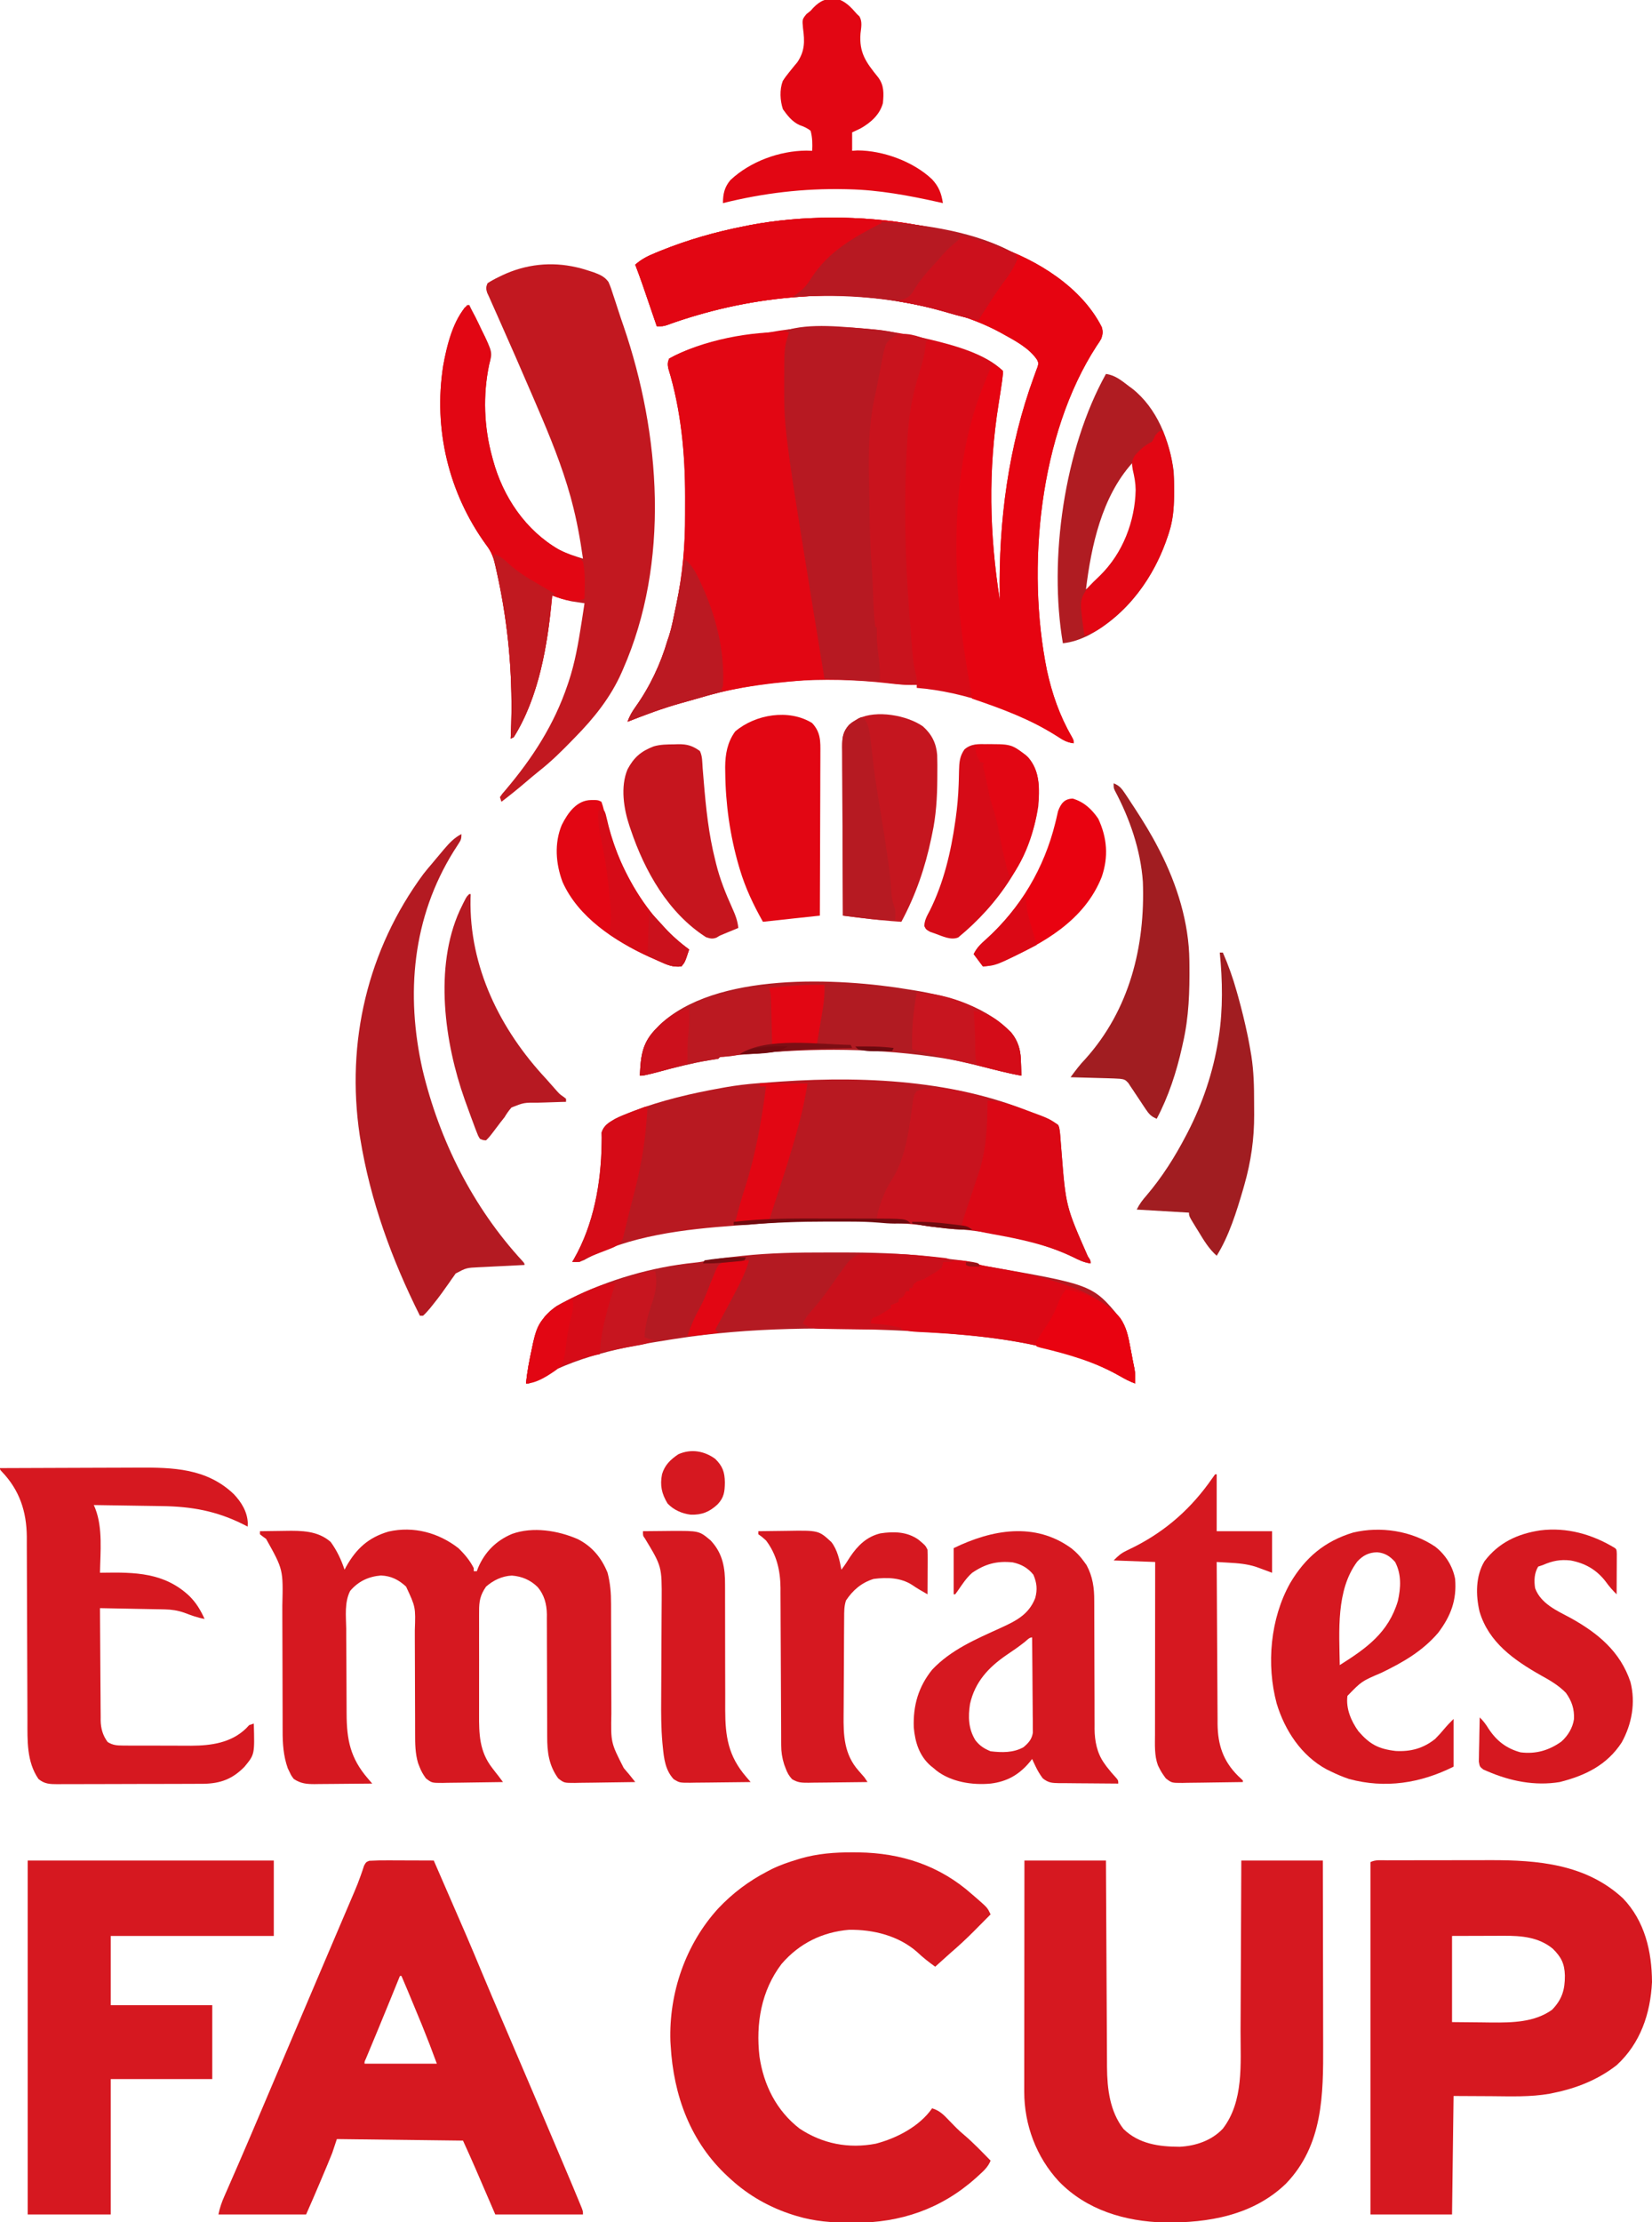 <?xml version="1.0" encoding="UTF-8"?>
<svg version="1.1" xmlns="http://www.w3.org/2000/svg" width="1074" height="1444">
<path d="M0 0 C0.983 0.166 1.965 0.333 2.978 0.504 C19.05 3.298 34.548 7.821 50 13 C50.838 13.275 51.675 13.551 52.538 13.834 C79.334 22.795 108.246 40.706 121.285 66.547 C122.155 69.531 121.966 71.057 121 74 C119.652 76.332 119.652 76.332 117.938 78.812 C80.576 136.262 72.176 223.265 85.643 289.648 C88.938 304.797 93.931 319.2 101.715 332.629 C103 335 103 335 103 337 C98.766 336.434 96.152 334.992 92.625 332.625 C66.186 315.809 32.313 303.533 1 301 C1 300.34 1 299.68 1 299 C-0.792 299.046 -0.792 299.046 -2.621 299.094 C-7.861 299.094 -12.984 298.519 -18.186 297.932 C-59.58 293.318 -102.026 295.846 -142 308 C-145.549 309.024 -149.102 310.028 -152.664 311.008 C-164.392 314.288 -175.68 318.528 -187 323 C-185.747 319.35 -184.01 316.431 -181.776 313.294 C-172.476 300.217 -165.477 285.403 -161 270 C-160.684 269.086 -160.368 268.172 -160.043 267.23 C-158.275 261.755 -157.23 256.128 -156.062 250.5 C-155.684 248.742 -155.684 248.742 -155.299 246.949 C-151.21 227.311 -149.506 208.168 -149.609 188.098 C-149.625 184.4 -149.609 180.702 -149.59 177.004 C-149.564 148.841 -152.232 120.423 -160.529 93.395 C-161.036 90.818 -161.006 89.416 -160 87 C-142.178 77.035 -117.008 72.801 -96.922 70.256 C-94.06 69.875 -91.221 69.364 -88.375 68.875 C-56.785 64.113 -23.95 66.795 7 74 C7.838 74.195 8.676 74.389 9.539 74.59 C24.621 78.199 45.815 83.815 57 95 C57.062 96.836 57.062 96.836 56.777 99.152 C56.668 100.052 56.558 100.952 56.445 101.878 C55.757 106.707 55.007 111.525 54.235 116.341 C47.336 159.435 48.231 200.939 55 244 C54.977 242.986 54.954 241.971 54.93 240.926 C54.205 192.507 60.527 144.241 77.233 98.633 C77.618 97.568 78.002 96.503 78.398 95.406 C78.753 94.461 79.108 93.515 79.474 92.541 C80.227 90.019 80.227 90.019 79.193 87.765 C74.035 80.136 64.862 75.346 57 71 C56.342 70.636 55.684 70.272 55.006 69.897 C34.935 59.072 12.336 53.862 -10 50 C-11.079 49.799 -12.158 49.598 -13.27 49.391 C-20.427 48.152 -27.643 47.512 -34.875 46.875 C-35.843 46.787 -36.812 46.699 -37.81 46.609 C-51.416 45.487 -64.92 45.961 -78.5 47.125 C-79.249 47.189 -79.998 47.252 -80.77 47.318 C-108.536 49.745 -135.609 55.877 -161.828 65.371 C-164 66 -164 66 -168 66 C-168.318 65.073 -168.635 64.145 -168.962 63.189 C-170.152 59.715 -171.343 56.241 -172.535 52.768 C-173.048 51.27 -173.561 49.773 -174.074 48.275 C-174.815 46.11 -175.558 43.946 -176.301 41.781 C-176.526 41.123 -176.751 40.464 -176.983 39.785 C-178.574 35.158 -180.266 30.576 -182 26 C-177.846 22.283 -173.591 20.272 -168.5 18.188 C-167.665 17.843 -166.831 17.499 -165.971 17.145 C-148.1 9.904 -129.92 4.707 -111 1 C-109.409 0.68 -109.409 0.68 -107.787 0.354 C-73.514 -6.215 -34.333 -6.078 0 0 Z " fill="#D70B17" transform="translate(595,146)"/>
<path d="M0 0 C1.663 0.717 1.663 0.717 3.359 1.449 C6 3 6 3 6.629 4.676 C7.11 7.69 7.354 10.686 7.578 13.73 C7.684 15.092 7.791 16.454 7.899 17.816 C7.956 18.529 8.012 19.242 8.07 19.976 C10.907 55.882 10.907 55.882 25.246 88.426 C27 91 27 91 27 93 C22.719 92.379 19.464 90.834 15.625 88.875 C-12.314 75.426 -44.374 71.645 -74.965 69.294 C-78.011 68.999 -80.982 68.505 -84 68 C-120.557 64.256 -158.36 64.44 -194.929 67.731 C-197.881 67.99 -200.832 68.203 -203.789 68.402 C-236.208 70.696 -273.658 74.874 -302.414 90.863 C-305.176 92.078 -307.018 92.231 -310 92 C-309.636 91.392 -309.273 90.783 -308.898 90.156 C-296.059 67.77 -291.23 40.834 -290.875 15.219 C-290.854 13.909 -290.834 12.599 -290.812 11.25 C-290.84 10.162 -290.867 9.074 -290.895 7.953 C-289.473 3.261 -286.103 1.421 -282 -1 C-279.067 -2.515 -276.082 -3.758 -273 -4.938 C-272.14 -5.272 -271.281 -5.606 -270.395 -5.95 C-251.763 -13.014 -232.585 -17.513 -213 -21 C-212.011 -21.179 -211.021 -21.358 -210.002 -21.542 C-203.203 -22.731 -196.442 -23.53 -189.562 -24.062 C-187.997 -24.186 -187.997 -24.186 -186.4 -24.312 C-183.267 -24.552 -180.134 -24.78 -177 -25 C-175.714 -25.091 -175.714 -25.091 -174.403 -25.184 C-116.593 -29.075 -52.87 -25.719 0 0 Z " fill="#B81921" transform="translate(682,728)"/>
<path d="M0 0 C17.49 0 34.98 0 53 0 C53.03 6.494 53.03 6.494 53.06 13.12 C53.127 27.445 53.205 41.77 53.288 56.095 C53.338 64.778 53.384 73.461 53.422 82.144 C53.455 89.716 53.495 97.289 53.543 104.861 C53.568 108.867 53.59 112.872 53.603 116.878 C53.616 120.657 53.638 124.436 53.667 128.214 C53.681 130.245 53.684 132.275 53.688 134.305 C53.814 148.34 55.509 163.006 64.434 174.477 C74.473 184.241 87.661 185.974 101 186 C111.38 185.431 121.644 182.001 128.938 174.312 C142.714 156.447 140.471 132.04 140.506 110.703 C140.516 106.799 140.542 102.896 140.566 98.992 C140.609 91.629 140.638 84.267 140.661 76.905 C140.689 68.51 140.733 60.116 140.778 51.721 C140.87 34.481 140.94 17.241 141 0 C158.49 0 175.98 0 194 0 C194.045 19.116 194.082 38.233 194.104 57.349 C194.114 66.227 194.128 75.105 194.151 83.982 C194.171 91.728 194.184 99.474 194.188 107.22 C194.191 111.315 194.197 115.409 194.211 119.503 C194.324 152.282 194.161 184.893 170 210 C148.607 230.587 119.67 235.543 91.027 235.211 C65.523 234.552 40.419 227.179 22.348 208.453 C7.712 192.672 -0.137 171.722 -0.12 150.198 C-0.121 149.551 -0.122 148.904 -0.123 148.237 C-0.124 146.089 -0.119 143.941 -0.114 141.793 C-0.113 140.245 -0.113 138.698 -0.114 137.15 C-0.114 132.962 -0.108 128.775 -0.101 124.587 C-0.095 120.206 -0.095 115.824 -0.093 111.443 C-0.09 103.152 -0.082 94.861 -0.072 86.571 C-0.061 77.129 -0.055 67.688 -0.05 58.247 C-0.04 38.831 -0.022 19.416 0 0 Z " fill="#D61820" transform="translate(666,1209)"/>
<path d="M0 0 C0.859 0.001 1.717 0.003 2.602 0.004 C5.332 0.01 8.063 0.022 10.793 0.035 C12.649 0.04 14.505 0.045 16.361 0.049 C20.901 0.06 25.441 0.077 29.98 0.098 C52.775 52.42 52.775 52.42 61.274 72.844 C65.626 83.293 70.076 93.697 74.543 104.098 C87.951 135.328 101.25 166.604 114.48 197.91 C114.884 198.864 115.288 199.818 115.703 200.801 C116.849 203.51 117.993 206.22 119.137 208.93 C119.468 209.713 119.8 210.496 120.141 211.304 C121.857 215.375 123.551 219.455 125.221 223.546 C125.557 224.368 125.894 225.19 126.241 226.037 C126.98 228.098 126.98 228.098 126.98 230.098 C108.17 230.098 89.36 230.098 69.98 230.098 C62.293 212.285 62.293 212.285 59.9 206.735 C59.256 205.245 58.612 203.755 57.969 202.266 C57.649 201.523 57.329 200.78 56.999 200.015 C54.401 194.005 51.692 188.062 48.98 182.098 C21.92 181.768 -5.14 181.438 -33.02 181.098 C-34.01 184.068 -35 187.038 -36.02 190.098 C-36.99 192.557 -37.989 195.005 -39.016 197.441 C-39.29 198.095 -39.565 198.749 -39.848 199.423 C-40.424 200.792 -41.001 202.16 -41.58 203.527 C-42.455 205.592 -43.324 207.659 -44.193 209.727 C-47.067 216.55 -50.012 223.33 -53.02 230.098 C-71.83 230.098 -90.64 230.098 -110.02 230.098 C-109.149 225.747 -107.9 222.17 -106.125 218.168 C-105.826 217.482 -105.527 216.797 -105.219 216.091 C-104.565 214.592 -103.909 213.095 -103.251 211.598 C-101.426 207.445 -99.618 203.285 -97.809 199.125 C-97.229 197.795 -97.229 197.795 -96.638 196.438 C-92.059 185.913 -87.57 175.35 -83.082 164.785 C-82.227 162.773 -81.372 160.761 -80.516 158.749 C-78.414 153.801 -76.313 148.854 -74.212 143.906 C-72.366 139.559 -70.519 135.213 -68.672 130.867 C-67.976 129.23 -67.28 127.592 -66.584 125.954 C-66.243 125.152 -65.902 124.35 -65.55 123.523 C-64.518 121.094 -63.486 118.664 -62.453 116.235 C-57.405 104.354 -52.351 92.476 -47.296 80.598 C-46.028 77.619 -44.761 74.64 -43.494 71.661 C-39.782 62.935 -36.069 54.21 -32.346 45.489 C-30.79 41.845 -29.237 38.2 -27.683 34.555 C-26.962 32.864 -26.24 31.173 -25.517 29.483 C-24.517 27.145 -23.52 24.805 -22.523 22.465 C-22.214 21.743 -21.904 21.021 -21.585 20.278 C-20.16 16.927 -18.809 13.579 -17.617 10.138 C-17.202 8.951 -16.787 7.765 -16.359 6.543 C-16.022 5.509 -15.684 4.476 -15.336 3.411 C-14.02 1.098 -14.02 1.098 -11.937 0.263 C-7.952 0.037 -3.991 -0.025 0 0 Z M7.98 75.098 C7.71 75.764 7.44 76.43 7.161 77.116 C5.852 80.339 4.541 83.562 3.23 86.785 C2.745 87.979 2.259 89.173 1.759 90.404 C-0.947 97.049 -3.671 103.686 -6.422 110.312 C-6.698 110.978 -6.974 111.643 -7.259 112.329 C-8.606 115.575 -9.956 118.821 -11.31 122.065 C-11.795 123.233 -12.281 124.402 -12.781 125.605 C-13.43 127.162 -13.43 127.162 -14.093 128.75 C-15.081 130.832 -15.081 130.832 -15.02 132.098 C0.49 132.098 16 132.098 31.98 132.098 C27.353 119.658 27.353 119.658 22.438 107.344 C21.995 106.271 21.995 106.271 21.543 105.176 C20.629 102.961 19.711 100.748 18.793 98.535 C18.171 97.029 17.549 95.524 16.928 94.018 C14.315 87.695 11.686 81.381 8.98 75.098 C8.65 75.098 8.32 75.098 7.98 75.098 Z " fill="#D61820" transform="translate(252.02,1208.902)"/>
<path d="M0 0 C0.896 -0.003 1.793 -0.007 2.716 -0.01 C5.698 -0.02 8.68 -0.022 11.662 -0.023 C13.744 -0.026 15.825 -0.029 17.907 -0.033 C22.288 -0.039 26.669 -0.041 31.049 -0.04 C36.612 -0.04 42.175 -0.053 47.738 -0.071 C52.049 -0.082 56.36 -0.084 60.672 -0.083 C62.719 -0.085 64.766 -0.089 66.812 -0.097 C98.129 -0.205 129.473 2.448 153.479 24.708 C167.653 39.44 172.269 59.181 172.354 79.145 C171.347 99.651 164.803 118.981 149.354 133.145 C137.292 142.55 123.294 148.118 108.354 151.145 C107.473 151.328 106.593 151.51 105.686 151.698 C93.215 153.879 80.592 153.361 67.979 153.27 C55.789 153.208 55.789 153.208 43.354 153.145 C43.024 178.555 42.694 203.965 42.354 230.145 C24.864 230.145 7.374 230.145 -10.646 230.145 C-10.646 154.575 -10.646 79.005 -10.646 1.145 C-7.336 -0.51 -3.64 -0.002 0 0 Z M42.354 49.145 C42.354 67.625 42.354 86.105 42.354 105.145 C52.068 105.238 52.068 105.238 61.979 105.333 C63.992 105.36 66.005 105.387 68.079 105.416 C81.495 105.522 95.977 105.28 107.354 97.145 C113.874 90.449 115.778 84.085 115.715 74.813 C115.495 67.051 113.257 62.737 107.791 57.395 C98.653 49.914 87.485 48.984 76.143 49.048 C75.284 49.049 74.425 49.05 73.54 49.051 C70.353 49.056 67.166 49.07 63.979 49.083 C53.274 49.114 53.274 49.114 42.354 49.145 Z " fill="#D61820" transform="translate(901.646,1208.855)"/>
<path d="M0 0 C0.983 0.166 1.965 0.333 2.978 0.504 C19.05 3.298 34.548 7.821 50 13 C50.838 13.275 51.675 13.551 52.538 13.834 C79.334 22.795 108.246 40.706 121.285 66.547 C122.155 69.531 121.966 71.057 121 74 C119.652 76.332 119.652 76.332 117.938 78.812 C80.576 136.262 72.176 223.265 85.643 289.648 C88.938 304.797 93.931 319.2 101.715 332.629 C103 335 103 335 103 337 C98.766 336.434 96.152 334.992 92.625 332.625 C75.413 321.628 56.259 314.503 37 308 C36.179 303.148 35.361 298.296 34.546 293.443 C34.27 291.799 33.993 290.156 33.714 288.512 C23.907 230.57 21.933 158.306 45 103 C45.731 101.168 46.461 99.334 47.188 97.5 C48.067 95.286 48.935 93.131 50 91 C52.915 92.074 54.778 92.778 57 95 C57.062 96.836 57.062 96.836 56.777 99.152 C56.668 100.052 56.558 100.952 56.445 101.878 C55.757 106.707 55.007 111.525 54.235 116.341 C47.336 159.435 48.231 200.939 55 244 C54.977 242.986 54.954 241.971 54.93 240.926 C54.205 192.507 60.527 144.241 77.233 98.633 C77.618 97.568 78.002 96.503 78.398 95.406 C78.753 94.461 79.108 93.515 79.474 92.541 C80.227 90.019 80.227 90.019 79.193 87.765 C74.035 80.136 64.862 75.346 57 71 C56.342 70.636 55.684 70.272 55.006 69.897 C34.935 59.072 12.336 53.862 -10 50 C-11.079 49.799 -12.158 49.598 -13.27 49.391 C-20.427 48.152 -27.643 47.512 -34.875 46.875 C-35.843 46.787 -36.812 46.699 -37.81 46.609 C-51.416 45.487 -64.92 45.961 -78.5 47.125 C-79.249 47.189 -79.998 47.252 -80.77 47.318 C-108.536 49.745 -135.609 55.877 -161.828 65.371 C-164 66 -164 66 -168 66 C-168.318 65.073 -168.635 64.145 -168.962 63.189 C-170.152 59.715 -171.343 56.241 -172.535 52.768 C-173.048 51.27 -173.561 49.773 -174.074 48.275 C-174.815 46.11 -175.558 43.946 -176.301 41.781 C-176.526 41.123 -176.751 40.464 -176.983 39.785 C-178.574 35.158 -180.266 30.576 -182 26 C-177.846 22.283 -173.591 20.272 -168.5 18.188 C-167.665 17.843 -166.831 17.499 -165.971 17.145 C-148.1 9.904 -129.92 4.707 -111 1 C-109.409 0.68 -109.409 0.68 -107.787 0.354 C-73.514 -6.215 -34.333 -6.078 0 0 Z " fill="#E60411" transform="translate(595,146)"/>
<path d="M0 0 C0.656 0.148 1.312 0.297 1.988 0.45 C4.092 0.984 6.129 1.622 8.188 2.312 C9.11 2.606 10.033 2.899 10.983 3.201 C15.005 4.707 18.215 5.953 20.762 9.515 C22.004 12.265 22.936 14.988 23.812 17.875 C24.167 18.931 24.522 19.986 24.888 21.074 C25.639 23.327 26.371 25.587 27.086 27.852 C28.169 31.255 29.324 34.625 30.5 37.996 C54.717 108.574 60.784 191.826 30.188 261.312 C29.908 261.956 29.629 262.6 29.341 263.263 C22.269 279.308 11.405 292.9 -0.812 305.312 C-1.41 305.929 -2.007 306.545 -2.623 307.181 C-9.462 314.235 -16.336 321.039 -24.062 327.133 C-27.253 329.662 -30.344 332.293 -33.438 334.938 C-38.453 339.209 -43.559 343.335 -48.812 347.312 C-49.307 345.827 -49.307 345.827 -49.812 344.312 C-48.398 342.211 -48.398 342.211 -46.188 339.688 C-28.621 318.97 -14.518 297.159 -5.812 271.312 C-5.59 270.657 -5.367 270.002 -5.137 269.327 C-0.992 256.908 1.167 244.223 3.188 231.312 C3.308 230.557 3.428 229.801 3.551 229.022 C4.117 225.455 4.666 221.886 5.188 218.312 C4.426 218.203 3.664 218.093 2.879 217.98 C1.846 217.822 0.814 217.663 -0.25 217.5 C-1.764 217.274 -1.764 217.274 -3.309 217.043 C-7.613 216.146 -11.673 214.776 -15.812 213.312 C-15.872 213.964 -15.931 214.615 -15.993 215.287 C-18.842 245.371 -24.435 279.227 -40.812 305.312 C-41.472 305.642 -42.133 305.973 -42.812 306.312 C-42.772 305.429 -42.731 304.546 -42.689 303.636 C-41.109 267.601 -44.023 232.912 -51.875 197.688 C-52.108 196.621 -52.341 195.555 -52.581 194.457 C-53.874 188.957 -55.27 184.832 -58.812 180.312 C-83.154 146.728 -93.14 105.177 -86.688 64 C-84.419 51.153 -80.421 37.054 -72.812 26.312 C-71.823 25.652 -70.832 24.992 -69.812 24.312 C-67.772 28.407 -65.762 32.514 -63.776 36.635 C-63.098 38.033 -62.412 39.427 -61.719 40.816 C-54.542 55.215 -54.542 55.215 -56.812 63.312 C-60.966 83.035 -60.183 103.907 -54.812 123.312 C-54.636 123.978 -54.459 124.644 -54.277 125.331 C-47.824 149.06 -33.233 171.004 -11.721 183.321 C-6.667 185.947 -1.251 187.668 4.188 189.312 C2.398 176.798 0.206 164.469 -3.062 152.25 C-3.313 151.298 -3.564 150.345 -3.823 149.364 C-9.41 129.139 -17.323 109.795 -25.625 90.562 C-26.632 88.214 -27.639 85.865 -28.645 83.516 C-35.995 66.392 -43.474 49.325 -51.048 32.3 C-51.425 31.453 -51.801 30.607 -52.189 29.735 C-52.884 28.175 -53.579 26.615 -54.276 25.056 C-55.129 23.145 -55.971 21.229 -56.812 19.312 C-57.236 18.405 -57.66 17.498 -58.096 16.563 C-58.924 13.962 -58.94 12.79 -57.812 10.312 C-55.352 8.753 -53.054 7.485 -50.438 6.25 C-49.714 5.899 -48.991 5.549 -48.247 5.187 C-33.004 -2.011 -16.415 -3.795 0 0 Z " fill="#C21820" transform="translate(374.812,173.688)"/>
<path d="M0 0 C1.27 0.006 2.54 0.011 3.849 0.017 C31.717 0.375 56.828 8.584 77.812 27.312 C78.744 28.113 79.676 28.914 80.637 29.738 C87.78 35.964 87.78 35.964 89.812 40.312 C86.983 43.171 84.148 46.023 81.312 48.875 C80.521 49.675 79.73 50.475 78.914 51.299 C74.046 56.187 69.049 60.824 63.812 65.312 C61.975 66.954 60.141 68.599 58.312 70.25 C57.457 71.022 56.601 71.794 55.719 72.59 C55.09 73.158 54.461 73.727 53.812 74.312 C49.73 71.348 45.836 68.365 42.188 64.875 C30.099 54.164 13.616 50.109 -2.188 50.312 C-19.623 51.777 -34.654 59.203 -46.102 72.543 C-59.324 89.93 -62.883 111.348 -60.438 132.625 C-57.754 151.189 -49.362 167.906 -34.387 179.477 C-19.459 189.4 -2.479 192.702 15.188 189.312 C28.808 185.758 43.625 178.077 51.812 166.312 C56.534 167.737 59.322 170.506 62.625 174 C63.693 175.101 64.764 176.2 65.836 177.297 C66.35 177.823 66.864 178.35 67.394 178.893 C69.105 180.606 70.898 182.19 72.75 183.75 C78.793 188.882 84.25 194.673 89.812 200.312 C88.211 204.449 85.207 207.08 82 210 C81.42 210.528 80.841 211.056 80.243 211.601 C57.768 231.69 31.245 240.769 1.312 240.688 C0.564 240.687 -0.184 240.686 -0.955 240.686 C-13.06 240.645 -24.533 239.844 -36.188 236.312 C-37.232 235.999 -37.232 235.999 -38.298 235.679 C-53.487 230.93 -67.468 223.086 -79.188 212.312 C-79.962 211.609 -79.962 211.609 -80.753 210.892 C-105.282 188.401 -116.35 158.086 -118.188 125.312 C-118.242 124.44 -118.296 123.567 -118.352 122.668 C-119.34 91.278 -108.466 59.716 -87.312 36.5 C-77.814 26.452 -67.438 18.666 -55.188 12.312 C-54.285 11.841 -53.383 11.369 -52.453 10.883 C-47.071 8.257 -41.531 6.359 -35.812 4.625 C-35.153 4.422 -34.494 4.22 -33.815 4.011 C-22.703 0.801 -11.522 -0.054 0 0 Z " fill="#D61820" transform="translate(554.188,1203.688)"/>
<path d="M0 0 C3.982 3.829 7.518 8.036 10 13 C10 13.66 10 14.32 10 15 C10.66 15 11.32 15 12 15 C12.396 13.915 12.396 13.915 12.801 12.809 C17.236 2.422 24.594 -4.906 34.887 -9.238 C48.423 -14.117 64.777 -11.438 77.609 -5.867 C86.948 -1.135 93.106 6.319 97 16 C98.749 22.767 99.288 29.267 99.255 36.232 C99.261 37.686 99.261 37.686 99.266 39.168 C99.273 41.254 99.276 43.34 99.274 45.426 C99.273 48.736 99.286 52.045 99.303 55.355 C99.349 64.759 99.374 74.163 99.381 83.568 C99.386 89.337 99.41 95.106 99.446 100.875 C99.456 103.063 99.458 105.25 99.453 107.438 C99.089 126.379 99.089 126.379 107.5 142.875 C108.067 143.553 108.634 144.231 109.219 144.93 C109.807 145.613 110.394 146.296 111 147 C112.336 148.664 113.67 150.331 115 152 C108.398 152.127 101.797 152.214 95.194 152.275 C92.949 152.3 90.703 152.334 88.458 152.377 C85.228 152.438 82 152.466 78.77 152.488 C77.767 152.514 76.765 152.54 75.732 152.566 C68.74 152.569 68.74 152.569 64.932 149.641 C58.804 141.265 57.696 132.434 57.745 122.309 C57.739 120.924 57.739 120.924 57.734 119.511 C57.727 117.522 57.724 115.533 57.726 113.545 C57.727 110.391 57.714 107.237 57.697 104.084 C57.651 95.123 57.626 86.161 57.619 77.2 C57.614 71.704 57.59 66.209 57.554 60.713 C57.544 58.627 57.542 56.541 57.547 54.455 C57.554 51.534 57.537 48.613 57.514 45.691 C57.522 44.84 57.531 43.989 57.539 43.112 C57.447 36.408 55.87 30.3 51.385 25.144 C46.73 20.649 41.214 18.311 34.777 17.836 C28.413 18.128 22.783 20.853 18 25 C14.15 30.558 13.418 34.573 13.482 41.249 C13.475 42.149 13.468 43.049 13.461 43.977 C13.444 46.938 13.455 49.898 13.469 52.859 C13.466 54.931 13.462 57.002 13.457 59.073 C13.451 63.41 13.46 67.747 13.479 72.085 C13.501 77.621 13.488 83.155 13.464 88.691 C13.45 92.969 13.454 97.246 13.465 101.524 C13.467 103.563 13.464 105.603 13.455 107.643 C13.408 120.827 13.587 132.078 22.062 142.938 C22.734 143.813 23.406 144.688 24.098 145.59 C25.039 146.783 25.039 146.783 26 148 C27.002 149.332 28.003 150.665 29 152 C22.398 152.127 15.797 152.214 9.194 152.275 C6.949 152.3 4.703 152.334 2.458 152.377 C-0.772 152.438 -4 152.466 -7.23 152.488 C-8.233 152.514 -9.235 152.54 -10.268 152.566 C-17.26 152.569 -17.26 152.569 -21.09 149.621 C-22.9 147.138 -24.169 144.993 -25.25 142.125 C-25.565 141.323 -25.879 140.521 -26.203 139.695 C-28.061 133.41 -28.142 127.135 -28.126 120.643 C-28.128 119.732 -28.13 118.82 -28.132 117.881 C-28.136 115.911 -28.138 113.942 -28.138 111.972 C-28.142 107.773 -28.163 103.574 -28.183 99.375 C-28.221 91.569 -28.253 83.764 -28.25 75.958 C-28.25 70.516 -28.273 65.075 -28.312 59.633 C-28.323 57.568 -28.324 55.502 -28.317 53.437 C-27.785 38.316 -27.785 38.316 -34 25 C-38.881 20.53 -43.704 18.03 -50.391 17.781 C-58.444 18.456 -65.112 21.593 -70.346 27.778 C-74.151 35.19 -73.045 44.142 -72.922 52.273 C-72.917 54.364 -72.915 56.455 -72.916 58.546 C-72.91 62.919 -72.877 67.29 -72.823 71.663 C-72.755 77.244 -72.74 82.823 -72.743 88.403 C-72.742 92.719 -72.72 97.034 -72.691 101.35 C-72.678 103.406 -72.67 105.462 -72.667 107.518 C-72.616 124.546 -70.251 136.44 -58.89 149.642 C-58.349 150.271 -57.808 150.9 -57.251 151.548 C-56.838 152.027 -56.425 152.506 -56 153 C-62.299 153.076 -68.597 153.129 -74.896 153.165 C-77.038 153.18 -79.18 153.2 -81.321 153.226 C-84.404 153.263 -87.487 153.28 -90.57 153.293 C-91.524 153.308 -92.477 153.324 -93.459 153.34 C-98.732 153.341 -102.456 152.996 -107 150 C-108.609 147.871 -108.609 147.871 -109.75 145.438 C-110.33 144.26 -110.33 144.26 -110.922 143.059 C-113.769 134.981 -114.29 127.017 -114.255 118.514 C-114.259 117.412 -114.263 116.31 -114.266 115.174 C-114.273 112.797 -114.276 110.42 -114.274 108.043 C-114.273 104.27 -114.286 100.498 -114.303 96.726 C-114.349 86.005 -114.374 75.285 -114.381 64.565 C-114.385 57.991 -114.41 51.418 -114.446 44.845 C-114.456 42.352 -114.458 39.859 -114.453 37.366 C-113.884 13.897 -113.884 13.897 -125 -6 C-125.722 -6.523 -126.444 -7.047 -127.188 -7.586 C-127.786 -8.053 -128.384 -8.519 -129 -9 C-129 -9.66 -129 -10.32 -129 -11 C-124.911 -11.075 -120.822 -11.129 -116.732 -11.165 C-115.345 -11.18 -113.958 -11.2 -112.572 -11.226 C-102.071 -11.42 -91.272 -11.332 -83 -4 C-78.957 1.593 -76.175 7.476 -74 14 C-73.507 13.074 -73.507 13.074 -73.004 12.129 C-66.356 0.292 -58.459 -6.935 -45.348 -10.777 C-29.174 -14.411 -12.944 -10.07 0 0 Z " fill="#D61820" transform="translate(298,1006)"/>
<path d="M0 0 C52.8 0 105.6 0 160 0 C160 16.17 160 32.34 160 49 C125.02 49 90.04 49 54 49 C54 63.85 54 78.7 54 94 C75.78 94 97.56 94 120 94 C120 109.84 120 125.68 120 142 C98.22 142 76.44 142 54 142 C54 171.04 54 200.08 54 230 C36.18 230 18.36 230 0 230 C0 154.1 0 78.2 0 0 Z " fill="#D61820" transform="translate(18,1209)"/>
<path d="M0 0 C-0.144 1 -0.289 2.001 -0.438 3.031 C-8.198 62.129 7.336 123.398 16.964 181.446 C17.427 184.239 17.889 187.032 18.351 189.825 C18.667 191.725 18.984 193.626 19.301 195.527 C23.158 218.811 23.158 218.811 23 225 C21.699 225.097 21.699 225.097 20.371 225.196 C-6.77 227.272 -33.915 229.776 -60 238 C-63.548 239.028 -67.102 240.028 -70.664 241.008 C-82.392 244.288 -93.68 248.528 -105 253 C-103.747 249.35 -102.01 246.431 -99.776 243.294 C-90.476 230.217 -83.477 215.403 -79 200 C-78.684 199.086 -78.368 198.172 -78.043 197.23 C-76.275 191.755 -75.23 186.128 -74.062 180.5 C-73.684 178.742 -73.684 178.742 -73.299 176.949 C-69.21 157.311 -67.506 138.168 -67.609 118.098 C-67.625 114.4 -67.609 110.702 -67.59 107.004 C-67.564 78.841 -70.232 50.423 -78.529 23.395 C-79.036 20.818 -79.006 19.416 -78 17 C-56.815 5.154 -24.156 -1.171 0 0 Z " fill="#E20613" transform="translate(513,216)"/>
<path d="M0 0 C3.255 0.005 6.51 0 9.765 -0.006 C29.225 -0.015 48.588 0.448 67.919 2.805 C70.117 3.073 72.317 3.328 74.517 3.582 C98.097 6.338 98.097 6.338 99.89 8.13 C101.505 8.475 103.131 8.769 104.761 9.041 C173.258 20.999 173.258 20.999 191.229 42.751 C195.131 48.595 196.393 54.47 197.64 61.318 C197.847 62.385 198.055 63.451 198.269 64.55 C198.652 66.528 199.029 68.506 199.396 70.487 C199.724 72.24 200.074 73.989 200.449 75.733 C201.028 78.884 200.952 81.935 200.89 85.13 C197.292 83.824 194.089 82.126 190.781 80.212 C150.835 57.549 98.193 53.361 52.952 51.005 C51.761 50.943 51.761 50.943 50.545 50.88 C1.256 48.422 -49.237 48.479 -98.11 56.13 C-99.296 56.314 -100.482 56.497 -101.704 56.686 C-133.456 61.647 -163.457 67.638 -191.365 84.232 C-193.11 85.13 -193.11 85.13 -195.11 85.13 C-194.425 77.425 -192.953 69.995 -191.298 62.443 C-191.05 61.246 -190.802 60.049 -190.546 58.816 C-188.276 48.435 -184.038 40.839 -175.105 34.768 C-172.932 33.496 -170.733 32.328 -168.485 31.193 C-167.659 30.77 -166.833 30.348 -165.981 29.912 C-141.441 17.654 -113.012 9.417 -85.681 6.654 C-82.525 6.332 -79.482 5.828 -76.38 5.166 C-70.23 3.886 -64.04 3.225 -57.798 2.568 C-56.126 2.379 -56.126 2.379 -54.421 2.187 C-36.324 0.251 -18.186 -0.035 0 0 Z " fill="#B41A22" transform="translate(537.11,813.87)"/>
<path d="M0 0 C14.309 -0.07 28.619 -0.123 42.928 -0.155 C49.574 -0.171 56.22 -0.192 62.866 -0.226 C69.292 -0.259 75.717 -0.277 82.143 -0.285 C84.582 -0.29 87.021 -0.301 89.461 -0.317 C112.525 -0.465 134.354 0.099 151.969 16.875 C156.949 22.108 160.84 28.415 161.098 35.801 C161.065 36.527 161.033 37.252 161 38 C159.958 37.469 158.917 36.938 157.844 36.391 C140.708 27.865 124.554 24.945 105.434 24.684 C104.159 24.663 102.884 24.642 101.571 24.621 C98.213 24.567 94.854 24.516 91.495 24.468 C88.056 24.417 84.617 24.362 81.178 24.307 C74.452 24.2 67.726 24.098 61 24 C61.317 24.765 61.634 25.529 61.96 26.317 C66.894 39.051 65.216 54.613 65 68 C65.558 67.99 66.115 67.979 66.69 67.968 C87.762 67.626 106.707 67.813 123 83 C127.563 87.504 130.345 92.18 133 98 C128.326 97.187 124.136 95.625 119.719 93.938 C115.514 92.488 111.556 91.878 107.118 91.795 C106.177 91.775 105.237 91.755 104.268 91.734 C103.265 91.718 102.263 91.701 101.23 91.684 C99.676 91.652 99.676 91.652 98.091 91.621 C94.79 91.555 91.489 91.496 88.188 91.438 C85.946 91.394 83.704 91.351 81.463 91.307 C75.975 91.2 70.488 91.098 65 91 C65.038 101.162 65.098 111.324 65.184 121.486 C65.223 126.206 65.256 130.925 65.271 135.644 C65.286 140.202 65.321 144.76 65.368 149.319 C65.383 151.054 65.391 152.789 65.392 154.524 C65.394 156.963 65.421 159.401 65.454 161.84 C65.447 162.905 65.447 162.905 65.439 163.991 C65.547 169.239 66.839 173.794 70 178 C73.359 180.063 75.919 180.257 79.847 180.275 C81.026 180.284 82.205 180.294 83.42 180.304 C84.693 180.303 85.966 180.302 87.277 180.301 C89.254 180.307 89.254 180.307 91.27 180.314 C94.063 180.321 96.856 180.321 99.65 180.316 C103.193 180.31 106.736 180.327 110.279 180.35 C113.033 180.365 115.786 180.366 118.539 180.363 C120.469 180.363 122.399 180.377 124.329 180.391 C137.333 180.324 150.16 178.542 159.875 169.25 C160.576 168.507 161.278 167.765 162 167 C162.99 166.67 163.98 166.34 165 166 C165.558 186.061 165.558 186.061 159 194 C151.242 202.016 143.369 204.956 132.25 205.14 C130.359 205.152 128.467 205.159 126.576 205.161 C125.539 205.166 124.503 205.171 123.435 205.176 C120.018 205.191 116.601 205.198 113.184 205.203 C110.805 205.209 108.427 205.215 106.048 205.22 C101.068 205.231 96.087 205.237 91.107 205.24 C84.722 205.246 78.338 205.27 71.953 205.298 C67.043 205.317 62.134 205.322 57.224 205.324 C54.87 205.327 52.516 205.335 50.161 205.348 C46.872 205.365 43.584 205.363 40.295 205.356 C39.322 205.366 38.348 205.375 37.346 205.384 C32.439 205.354 28.922 205.299 25 202 C17.279 190.749 17.853 177.1 17.842 163.95 C17.838 162.549 17.832 161.149 17.827 159.748 C17.816 156.748 17.807 153.747 17.801 150.747 C17.79 145.992 17.77 141.237 17.748 136.482 C17.686 122.966 17.632 109.45 17.599 95.934 C17.58 88.457 17.551 80.981 17.511 73.504 C17.49 69.556 17.474 65.609 17.472 61.662 C17.47 57.946 17.454 54.23 17.427 50.514 C17.417 48.52 17.421 46.526 17.426 44.531 C17.277 28.231 12.698 14.33 1.285 2.391 C0 1 0 1 0 0 Z " fill="#D61820" transform="translate(0,954)"/>
<path d="M0 0 C0 3.252 -0.377 3.942 -2.09 6.562 C-2.54 7.267 -2.99 7.971 -3.454 8.697 C-3.944 9.457 -4.433 10.217 -4.938 11 C-31.902 54.193 -36.375 103.959 -25.312 153.062 C-14.355 199.053 7.492 242.575 39.637 277.426 C41 279 41 279 41 280 C39.946 280.05 38.892 280.1 37.806 280.152 C33.872 280.341 29.938 280.541 26.004 280.745 C24.306 280.831 22.607 280.914 20.909 280.995 C18.458 281.111 16.009 281.238 13.559 281.367 C12.432 281.417 12.432 281.417 11.282 281.468 C3.195 281.858 3.195 281.858 -3.769 285.537 C-4.184 286.133 -4.6 286.729 -5.027 287.344 C-5.506 288.009 -5.984 288.674 -6.477 289.359 C-6.959 290.065 -7.441 290.772 -7.938 291.5 C-8.975 292.953 -10.014 294.405 -11.055 295.855 C-11.804 296.918 -11.804 296.918 -12.569 298.001 C-14.485 300.678 -16.502 303.246 -18.562 305.812 C-19.162 306.561 -19.761 307.31 -20.379 308.082 C-21.856 309.829 -23.281 311.49 -25 313 C-25.66 313 -26.32 313 -27 313 C-45.325 276.418 -59.24 238.261 -65.812 197.75 C-65.924 197.061 -66.036 196.372 -66.152 195.662 C-75.158 135.124 -61.027 75.138 -24.75 25.949 C-22.888 23.579 -20.966 21.285 -19 19 C-18.008 17.815 -17.017 16.628 -16.027 15.441 C-14.957 14.169 -13.885 12.896 -12.812 11.625 C-12.063 10.731 -12.063 10.731 -11.298 9.819 C-7.981 5.934 -4.637 2.319 0 0 Z " fill="#B41A22" transform="translate(300,542)"/>
<path d="M0 0 C3.17 2.544 5.733 5.203 8.079 8.511 C8.64 9.278 9.2 10.045 9.778 10.836 C13.793 18.273 14.834 25.727 14.776 34.072 C14.781 35.043 14.787 36.013 14.792 37.013 C14.802 39.102 14.805 41.191 14.802 43.28 C14.798 46.594 14.812 49.908 14.83 53.221 C14.873 61.448 14.884 69.674 14.897 77.9 C14.908 84.865 14.932 91.83 14.971 98.794 C14.985 102.046 14.981 105.297 14.976 108.548 C14.985 110.558 14.995 112.567 15.007 114.576 C15 115.469 14.994 116.361 14.988 117.281 C15.064 125.141 16.56 132.999 21.204 139.511 C21.718 140.239 22.233 140.966 22.762 141.715 C24.826 144.387 27.001 146.932 29.29 149.414 C30.391 150.824 30.391 150.824 30.391 152.824 C23.931 152.808 17.472 152.753 11.013 152.671 C8.816 152.648 6.619 152.634 4.422 152.628 C1.261 152.619 -1.898 152.578 -5.058 152.531 C-6.528 152.537 -6.528 152.537 -8.029 152.543 C-12.691 152.443 -14.894 152.379 -18.669 149.447 C-20.575 146.87 -22.067 144.414 -23.421 141.511 C-23.84 140.628 -24.259 139.745 -24.691 138.836 C-24.994 138.172 -25.297 137.508 -25.609 136.824 C-26.07 137.416 -26.532 138.007 -27.007 138.617 C-33.896 146.962 -41.811 151.534 -52.609 152.824 C-64.438 153.95 -78.114 151.812 -87.722 144.437 C-88.345 143.905 -88.967 143.372 -89.609 142.824 C-90.242 142.323 -90.875 141.821 -91.527 141.304 C-98.984 134.77 -101.686 125.972 -102.546 116.324 C-103.041 102.092 -99.56 89.98 -90.609 78.824 C-78.405 65.868 -62.211 59.017 -46.308 51.777 C-36.287 47.191 -27.852 43.127 -23.609 32.324 C-22.075 26.832 -22.514 22.358 -24.796 17.074 C-28.332 12.684 -32.691 10.253 -38.206 9.078 C-48.557 7.984 -56.225 10.123 -64.609 15.886 C-68.41 19.196 -71.118 23.478 -73.972 27.594 C-74.512 28.33 -75.052 29.066 -75.609 29.824 C-75.939 29.824 -76.269 29.824 -76.609 29.824 C-76.609 19.924 -76.609 10.024 -76.609 -0.176 C-51.944 -12.169 -23.86 -17.443 0 0 Z M-30.359 60.761 C-34.139 63.755 -38.031 66.466 -42.046 69.136 C-53.895 77.227 -62.763 86.693 -65.984 101.074 C-67.281 109.461 -67.063 117.189 -62.507 124.621 C-59.703 128.275 -56.809 130.085 -52.609 131.824 C-45.257 132.713 -37.815 132.87 -31.222 129.187 C-27.945 126.419 -25.805 124.074 -25.128 119.755 C-25.137 118.611 -25.145 117.468 -25.155 116.29 C-25.155 114.989 -25.155 113.688 -25.155 112.347 C-25.176 110.937 -25.197 109.527 -25.218 108.117 C-25.225 106.667 -25.231 105.217 -25.235 103.766 C-25.25 99.96 -25.29 96.155 -25.334 92.349 C-25.375 88.461 -25.393 84.573 -25.413 80.685 C-25.456 73.065 -25.524 65.444 -25.609 57.824 C-27.492 57.824 -28.96 59.636 -30.359 60.761 Z " fill="#D61820" transform="translate(696.609,1006.176)"/>
<path d="M0 0 C0.983 0.166 1.965 0.333 2.978 0.504 C23.098 4.001 47.13 8.691 65 19 C65.961 20.949 65.961 20.949 66 23 C63.648 28.829 60.25 33.492 56.504 38.504 C50.973 46.075 46.063 54.113 41 62 C34.775 60.883 28.763 59.406 22.707 57.589 C-10.211 47.764 -44.296 44.193 -78.5 47.125 C-79.249 47.189 -79.998 47.252 -80.77 47.318 C-108.536 49.745 -135.609 55.877 -161.828 65.371 C-164 66 -164 66 -168 66 C-168.318 65.073 -168.635 64.145 -168.962 63.189 C-170.152 59.715 -171.343 56.241 -172.535 52.768 C-173.048 51.27 -173.561 49.773 -174.074 48.275 C-174.815 46.11 -175.558 43.946 -176.301 41.781 C-176.526 41.123 -176.751 40.464 -176.983 39.785 C-178.574 35.158 -180.266 30.576 -182 26 C-177.846 22.283 -173.591 20.272 -168.5 18.188 C-167.665 17.843 -166.831 17.499 -165.971 17.145 C-148.1 9.904 -129.92 4.707 -111 1 C-109.409 0.68 -109.409 0.68 -107.787 0.354 C-73.514 -6.215 -34.333 -6.078 0 0 Z " fill="#E20613" transform="translate(595,146)"/>
<path d="M0 0 C0.988 0.078 1.976 0.157 2.994 0.238 C8.541 0.734 13.7 1.618 19.062 3.125 C16.765 4.868 14.464 6.524 12.062 8.125 C7.844 17.709 6.303 28.778 4.343 39.006 C3.817 41.728 3.264 44.444 2.711 47.16 C0.574 57.986 -0.356 68.188 -0.016 79.204 C0.093 83.275 0.132 87.345 0.176 91.417 C0.237 96.994 0.317 102.571 0.402 108.147 C0.468 112.489 0.531 116.83 0.589 121.172 C0.628 124.009 0.671 126.845 0.715 129.682 C0.745 131.657 0.771 133.633 0.797 135.608 C0.902 142.029 1.188 148.362 1.833 154.751 C2.132 157.847 2.255 160.935 2.344 164.043 C2.4 165.831 2.4 165.831 2.457 167.654 C2.528 170.105 2.598 172.555 2.668 175.006 C2.513 185.332 2.513 185.332 5.062 195.125 C5.275 197.879 5.439 200.617 5.562 203.375 C5.642 205.005 5.723 206.635 5.805 208.266 C5.846 209.081 5.887 209.896 5.929 210.736 C6.186 215.331 6.584 219.915 6.977 224.5 C7.062 227.125 7.062 227.125 6.062 229.125 C-5.817 228.465 -17.698 227.805 -29.938 227.125 C-56.16 66.395 -56.16 66.395 -56.125 37.375 C-56.125 36.672 -56.126 35.969 -56.126 35.245 C-56.11 11.644 -56.11 11.644 -52.938 2.125 C-53.928 1.795 -54.917 1.465 -55.938 1.125 C-39.544 -4.34 -16.897 -1.362 0 0 Z " fill="#B71922" transform="translate(565.938,213.875)"/>
<path d="M0 0 C6.666 5.148 11.447 12.652 13 21 C14.148 34.722 10.227 45.099 2 56 C-8.255 68.006 -21.065 75.318 -35.05 82.05 C-47.759 87.476 -47.759 87.476 -57 97 C-58.094 105.204 -54.626 113.329 -49.91 119.922 C-42.513 128.47 -36.888 131.491 -25.629 132.805 C-15.82 133.333 -7.727 131.153 0 125 C2.202 122.802 4.232 120.548 6.211 118.148 C8.012 115.985 10.01 113.99 12 112 C12 122.23 12 132.46 12 143 C-9.547 153.774 -32.427 157.385 -56 151 C-60.152 149.598 -64.069 147.935 -68 146 C-68.839 145.593 -69.678 145.185 -70.543 144.766 C-86.923 135.912 -97.717 119.489 -103 102 C-109.816 76.66 -107.17 46.771 -94.25 23.75 C-84.44 7.146 -71.864 -3.477 -53.367 -9.105 C-35.479 -13.398 -15.206 -10.261 0 0 Z M-50.594 9.707 C-64.55 28.327 -62.299 55.171 -62 77 C-44.622 66.046 -30.332 55.944 -24.188 35.266 C-22.273 26.704 -21.813 17.972 -26 10 C-29.369 6.226 -32.633 4.116 -37.688 3.688 C-43.171 3.806 -46.907 5.758 -50.594 9.707 Z " fill="#D61820" transform="translate(933,1005)"/>
<path d="M0 0 C0.88 0.139 1.76 0.278 2.667 0.422 C26.114 4.217 51.981 11.29 68 30 C71.765 35.662 72.63 40.795 72.75 47.5 C72.78 48.322 72.809 49.145 72.84 49.992 C72.91 51.994 72.957 53.997 73 56 C65.052 54.529 57.262 52.577 49.438 50.562 C39 47.925 28.66 45.502 18 44 C17.141 43.877 16.282 43.753 15.397 43.626 C-27.893 37.529 -69.745 38.159 -113.117 42.809 C-114.104 42.913 -115.09 43.017 -116.107 43.124 C-117.003 43.224 -117.9 43.324 -118.824 43.427 C-119.61 43.514 -120.396 43.601 -121.206 43.69 C-123.018 43.826 -123.018 43.826 -124 45 C-126.183 45.383 -128.372 45.729 -130.562 46.062 C-141.296 47.805 -151.782 50.607 -162.305 53.307 C-162.995 53.483 -163.684 53.66 -164.395 53.841 C-166.299 54.329 -168.202 54.821 -170.105 55.313 C-173 56 -173 56 -175 56 C-174.462 42.956 -173.465 34.345 -164 25 C-163.522 24.488 -163.044 23.976 -162.551 23.449 C-126.413 -11.74 -45.506 -7.598 0 0 Z " fill="#B11B22" transform="translate(591,643)"/>
<path d="M0 0 C1 1 1 1 1.114 3.776 C1.106 5.59 1.106 5.59 1.098 7.441 C1.093 9.399 1.093 9.399 1.088 11.396 C1.08 12.785 1.071 14.174 1.062 15.562 C1.057 16.955 1.053 18.348 1.049 19.74 C1.037 23.16 1.021 26.58 1 30 C-1.706 27.342 -3.991 24.716 -6.188 21.625 C-12.081 14.001 -19.542 9.743 -29 8 C-35.789 7.258 -40.782 8.273 -47 11 C-47.99 11.33 -48.98 11.66 -50 12 C-52.569 16.326 -52.759 21.125 -52 26 C-48.323 36.097 -37.737 40.683 -28.852 45.414 C-11.072 55.303 3.404 67.241 10 87 C13.429 100.409 10.914 114.297 4.312 126.25 C-5.269 140.992 -19.468 147.845 -36 152 C-52.06 154.651 -68.164 151.437 -83 145 C-84.314 144.443 -84.314 144.443 -85.654 143.876 C-88 142 -88 142 -88.568 138.722 C-88.567 137.383 -88.539 136.045 -88.488 134.707 C-88.481 134.001 -88.474 133.295 -88.467 132.568 C-88.439 130.315 -88.376 128.065 -88.312 125.812 C-88.287 124.285 -88.265 122.757 -88.244 121.229 C-88.189 117.485 -88.103 113.743 -88 110 C-85.663 112.266 -84.01 114.467 -82.312 117.25 C-77.044 125.258 -70.735 130.148 -61.5 132.688 C-51.562 133.93 -43.119 131.512 -34.98 125.75 C-30.695 121.963 -27.545 116.806 -26.727 111.09 C-26.417 104.533 -28.147 99.327 -32 94 C-36.758 89.156 -42.278 85.932 -48.188 82.688 C-65.61 72.823 -82.179 61.278 -88.121 41.215 C-90.642 30.479 -90.7 18.192 -84.953 8.578 C-75.744 -3.578 -63.428 -9.312 -48.688 -11.535 C-31.388 -13.716 -14.769 -9.005 0 0 Z " fill="#D61820" transform="translate(1050,1006)"/>
<path d="M0 0 C0.33 0 0.66 0 1 0 C1 12.21 1 24.42 1 37 C12.88 37 24.76 37 37 37 C37 45.91 37 54.82 37 64 C33.549 62.73 30.099 61.461 26.648 60.191 C20.695 58.247 14.832 57.78 8.625 57.438 C7.889 57.394 7.153 57.351 6.395 57.307 C4.597 57.202 2.798 57.1 1 57 C1.061 71.657 1.138 86.313 1.236 100.97 C1.281 107.776 1.32 114.582 1.346 121.389 C1.372 127.963 1.413 134.538 1.463 141.113 C1.48 143.615 1.491 146.117 1.498 148.619 C1.507 152.137 1.535 155.655 1.568 159.173 C1.566 160.196 1.565 161.219 1.563 162.272 C1.738 175.895 5.186 186.331 14.875 196 C15.471 196.557 16.066 197.114 16.68 197.688 C17.115 198.121 17.551 198.554 18 199 C18 199.33 18 199.66 18 200 C11.398 200.127 4.797 200.214 -1.806 200.275 C-4.051 200.3 -6.297 200.334 -8.542 200.377 C-11.772 200.438 -15 200.466 -18.23 200.488 C-19.233 200.514 -20.235 200.54 -21.268 200.566 C-28.268 200.569 -28.268 200.569 -32.09 197.596 C-33.674 195.443 -35.091 193.464 -36.25 191.062 C-36.565 190.435 -36.879 189.807 -37.203 189.16 C-39.6 182.662 -39.135 175.755 -39.114 168.936 C-39.114 167.726 -39.114 166.515 -39.114 165.268 C-39.113 161.963 -39.108 158.658 -39.101 155.352 C-39.095 151.893 -39.095 148.434 -39.093 144.974 C-39.09 138.43 -39.082 131.885 -39.072 125.34 C-39.061 117.887 -39.055 110.434 -39.05 102.98 C-39.04 87.653 -39.022 72.327 -39 57 C-47.91 56.67 -56.82 56.34 -66 56 C-62.81 52.81 -61.362 51.442 -57.578 49.625 C-56.725 49.204 -55.873 48.782 -54.994 48.348 C-53.636 47.681 -53.636 47.681 -52.25 47 C-31.532 36.437 -15.267 21.855 -2.012 2.789 C-1.016 1.408 -1.016 1.408 0 0 Z " fill="#D61820" transform="translate(790,958)"/>
<path d="M0 0 C4.535 -0.075 9.069 -0.129 13.605 -0.165 C15.144 -0.18 16.683 -0.2 18.222 -0.226 C39.251 -0.574 39.251 -0.574 47.496 7.059 C51.442 12.153 52.851 18.771 54 25 C56.053 22.335 57.864 19.613 59.625 16.75 C64.62 9.294 70.49 3.524 79.395 1.398 C88.05 0.075 96.704 0.267 104.078 5.465 C108.62 9.241 108.62 9.241 110 12 C110.086 14.178 110.107 16.359 110.098 18.539 C110.093 20.492 110.093 20.492 110.088 22.484 C110.08 23.865 110.071 25.245 110.062 26.625 C110.057 28.013 110.053 29.401 110.049 30.789 C110.037 34.193 110.021 37.596 110 41 C106.538 39.046 103.204 37.142 99.938 34.875 C92.448 30.095 83.618 29.894 75 31 C67.194 33.388 61.508 38.238 57 45 C55.737 48.789 55.828 52.355 55.807 56.304 C55.799 57.152 55.791 57.999 55.782 58.873 C55.758 61.683 55.741 64.494 55.727 67.305 C55.719 68.749 55.719 68.749 55.71 70.223 C55.684 75.327 55.664 80.432 55.65 85.537 C55.637 89.745 55.609 93.952 55.568 98.159 C55.518 103.253 55.494 108.346 55.487 113.439 C55.48 115.371 55.465 117.303 55.441 119.235 C55.283 132.649 55.754 145.005 65.188 155.625 C65.862 156.401 66.536 157.177 67.23 157.977 C67.814 158.644 68.398 159.312 69 160 C69.66 160.99 70.32 161.98 71 163 C64.541 163.102 58.081 163.172 51.621 163.22 C49.424 163.24 47.227 163.267 45.031 163.302 C41.87 163.35 38.711 163.373 35.551 163.391 C34.08 163.422 34.08 163.422 32.58 163.453 C28.216 163.455 25.715 163.436 21.924 161.126 C19.846 158.83 18.805 156.964 17.75 154.062 C17.435 153.228 17.121 152.394 16.797 151.535 C15.483 147.355 14.875 143.454 14.862 139.076 C14.857 138.11 14.851 137.145 14.845 136.15 C14.844 135.102 14.843 134.054 14.842 132.974 C14.837 131.861 14.832 130.749 14.827 129.602 C14.816 127.187 14.808 124.771 14.801 122.355 C14.789 118.525 14.769 114.694 14.748 110.864 C14.686 99.973 14.632 89.082 14.599 78.191 C14.578 71.526 14.542 64.862 14.498 58.197 C14.484 55.664 14.475 53.131 14.472 50.599 C14.467 47.043 14.444 43.487 14.417 39.931 C14.42 38.898 14.423 37.864 14.426 36.799 C14.298 25.466 11.92 15.135 5 6 C2.317 3.582 2.317 3.582 0 2 C0 1.34 0 0.68 0 0 Z " fill="#D61820" transform="translate(493,995)"/>
<path d="M0 0 C6.162 0.844 10.148 4.334 15 8 C15.611 8.442 16.222 8.884 16.852 9.34 C33.158 22.053 41.33 43.115 44 63 C44.285 67.275 44.335 71.529 44.312 75.812 C44.307 76.96 44.301 78.107 44.295 79.289 C44.176 87.593 43.565 95.052 41 103 C40.801 103.62 40.603 104.239 40.398 104.877 C31.523 131.915 14.08 156.461 -11.539 169.926 C-17.102 172.605 -21.827 174.312 -28 175 C-37.342 120.365 -27.129 48.708 0 0 Z M17 58 C-2.708 79.959 -9.534 111.678 -13 140 C5.473 124.249 16.866 106.495 20 82 C20.589 73.755 19.807 66.05 18 58 C17.67 58 17.34 58 17 58 Z " fill="#B01C22" transform="translate(719,243)"/>
<path d="M0 0 C4.044 5.041 6.501 10.877 9.25 16.688 C10.101 18.407 10.101 18.407 10.969 20.162 C14.201 27.015 15.857 31.614 14 39 C9.892 58.75 10.622 79.569 16 99 C16.177 99.666 16.353 100.332 16.535 101.018 C23.053 124.984 37.66 146.425 59.195 159.018 C62.883 161.025 66.744 162.562 70.672 164.027 C73 165 73 165 75 167 C76.699 174.759 76.102 183.114 76 191 C73.631 192.185 72.081 192.2 69.438 192.25 C68.229 192.289 68.229 192.289 66.996 192.328 C62.774 191.866 58.977 190.448 55 189 C54.941 189.651 54.881 190.303 54.82 190.974 C51.97 221.058 46.377 254.914 30 281 C29.34 281.33 28.68 281.66 28 282 C28.041 281.117 28.082 280.233 28.124 279.323 C29.703 243.288 26.79 208.599 18.938 173.375 C18.705 172.309 18.472 171.243 18.231 170.144 C16.939 164.644 15.543 160.52 12 156 C-12.342 122.415 -22.328 80.864 -15.875 39.688 C-13.583 26.71 -9.561 9.561 0 0 Z " fill="#E20613" transform="translate(304,198)"/>
<path d="M0 0 C5.657 1.54 9.275 5.509 13.043 9.828 C13.641 10.407 14.239 10.986 14.855 11.582 C16.754 15.173 15.917 18.575 15.48 22.516 C14.487 35.228 19.145 41.41 26.898 51.008 C30.851 56.206 30.639 61.528 30.043 67.828 C28.008 75.307 22.293 80.378 15.746 84.152 C13.872 85.099 11.96 85.972 10.043 86.828 C10.043 90.788 10.043 94.748 10.043 98.828 C11.177 98.746 12.312 98.663 13.48 98.578 C30.201 98.604 49.885 105.84 61.98 117.328 C66.401 122.061 68.075 126.481 69.043 132.828 C67.455 132.465 67.455 132.465 65.836 132.094 C46.931 127.881 27.446 124.284 8.043 123.828 C6.824 123.797 6.824 123.797 5.581 123.766 C-21.482 123.175 -47.705 126.29 -73.957 132.828 C-73.929 126.876 -72.998 122.479 -69.121 117.867 C-56.32 105.805 -37.254 98.812 -19.77 98.703 C-18.511 98.744 -17.253 98.786 -15.957 98.828 C-15.733 94.328 -15.786 90.198 -16.957 85.828 C-19.276 83.914 -21.428 83.112 -24.238 82.07 C-28.936 79.924 -31.988 75.968 -34.957 71.828 C-36.841 66.177 -37.203 59.142 -35.086 53.512 C-33.832 51.477 -32.482 49.669 -30.957 47.828 C-29.744 46.332 -28.536 44.831 -27.332 43.328 C-26.762 42.658 -26.192 41.987 -25.605 41.297 C-20.674 33.912 -20.766 27.82 -21.895 19.275 C-22.466 13.464 -22.466 13.464 -19.703 10.016 C-18.797 9.294 -17.891 8.572 -16.957 7.828 C-16.358 7.162 -15.758 6.495 -15.141 5.809 C-10.518 1.062 -6.637 -0.37 0 0 Z " fill="#E20613" transform="translate(543.957,-0.828)"/>
<path d="M0 0 C5.739 5.124 8.677 10.921 9.285 18.604 C9.445 22.987 9.42 27.366 9.375 31.75 C9.371 32.533 9.366 33.317 9.362 34.124 C9.283 46.311 8.592 58.06 6 70 C5.828 70.836 5.657 71.671 5.48 72.532 C1.487 91.767 -4.694 109.694 -14 127 C-22.713 126.498 -31.344 125.514 -40.004 124.457 C-41.16 124.317 -42.316 124.177 -43.507 124.033 C-46.338 123.69 -49.169 123.346 -52 123 C-52.094 107.718 -52.164 92.437 -52.207 77.155 C-52.228 70.059 -52.256 62.963 -52.302 55.868 C-52.346 49.021 -52.369 42.174 -52.38 35.327 C-52.387 32.714 -52.401 30.101 -52.423 27.487 C-52.452 23.829 -52.456 20.172 -52.454 16.513 C-52.468 15.431 -52.483 14.35 -52.498 13.235 C-52.464 7.164 -52.063 3.618 -48 -1 C-46 -2.645 -46 -2.645 -44 -3.812 C-43.01 -4.41 -43.01 -4.41 -42 -5.02 C-30.222 -10.793 -10.391 -7.252 0 0 Z " fill="#C5161F" transform="translate(600,472)"/>
<path d="M0 0 C5.625 5.965 5.481 11.844 5.403 19.609 C5.404 21.322 5.404 21.322 5.404 23.07 C5.402 26.836 5.379 30.601 5.355 34.367 C5.35 36.982 5.346 39.596 5.343 42.211 C5.333 48.384 5.309 54.557 5.279 60.729 C5.245 67.76 5.229 74.79 5.213 81.82 C5.182 96.276 5.129 110.732 5.062 125.188 C4.261 125.273 3.46 125.359 2.635 125.447 C-1.035 125.839 -4.705 126.232 -8.375 126.625 C-9.635 126.76 -10.895 126.894 -12.193 127.033 C-18.776 127.738 -25.358 128.45 -31.938 129.188 C-38.143 118.17 -43.313 107.316 -46.938 95.188 C-47.159 94.448 -47.38 93.708 -47.608 92.945 C-53.348 73.191 -56.244 52.679 -56.438 32.125 C-56.456 30.991 -56.474 29.856 -56.493 28.688 C-56.43 20.196 -55.056 12.507 -50 5.504 C-36.915 -5.624 -15.111 -9.324 0 0 Z " fill="#E20613" transform="translate(527.938,469.812)"/>
<path d="M0 0 C3.965 -0.05 7.93 -0.086 11.896 -0.11 C13.897 -0.125 15.899 -0.15 17.9 -0.176 C36.575 -0.27 36.575 -0.27 44 6 C51.911 14.377 53.458 23.849 53.369 35.027 C53.373 36.08 53.376 37.134 53.38 38.219 C53.387 40.49 53.386 42.761 53.38 45.032 C53.371 48.636 53.381 52.24 53.397 55.844 C53.437 66.087 53.438 76.329 53.436 86.572 C53.436 92.853 53.455 99.134 53.485 105.416 C53.496 108.948 53.484 112.48 53.471 116.012 C53.499 133.461 55.442 146.062 67.11 159.637 C67.651 160.267 68.192 160.897 68.749 161.546 C69.162 162.026 69.575 162.506 70 163 C63.398 163.102 56.797 163.172 50.194 163.22 C47.949 163.24 45.703 163.267 43.458 163.302 C40.228 163.35 36.999 163.373 33.77 163.391 C32.266 163.422 32.266 163.422 30.732 163.453 C23.738 163.455 23.738 163.455 19.908 161.093 C14.519 155.181 13.647 147.782 12.895 140.09 C12.809 139.219 12.724 138.347 12.636 137.449 C11.782 127.868 11.771 118.314 11.85 108.702 C11.876 105.467 11.888 102.232 11.898 98.997 C11.921 92.144 11.959 85.291 12 78.438 C12.047 70.453 12.088 62.468 12.112 54.483 C12.125 51.315 12.15 48.148 12.175 44.98 C12.291 22.91 12.291 22.91 1.172 4.543 C0 3 0 3 0 0 Z " fill="#D61820" transform="translate(418,995)"/>
<path d="M0 0 C3.905 1.267 7.771 1.933 11.811 2.636 C36.544 6.975 77.475 14.863 94.698 35.71 C98.601 41.555 99.863 47.429 101.109 54.277 C101.317 55.344 101.524 56.411 101.738 57.51 C102.122 59.487 102.498 61.466 102.866 63.446 C103.193 65.2 103.544 66.949 103.919 68.693 C104.498 71.844 104.422 74.894 104.359 78.09 C100.762 76.784 97.558 75.085 94.25 73.171 C56.041 51.494 5.614 46.554 -37.715 44.554 C-42.954 44.259 -47.675 43.221 -52.703 41.789 C-57.939 40.543 -63.278 40.341 -68.641 40.09 C-67.299 35.616 -65.678 34.048 -61.641 31.777 C-60.754 31.266 -59.867 30.754 -58.953 30.227 C-56.641 29.09 -56.641 29.09 -54.641 29.09 C-54.641 28.43 -54.641 27.77 -54.641 27.09 C-52.991 26.43 -51.341 25.77 -49.641 25.09 C-49.641 24.43 -49.641 23.77 -49.641 23.09 C-47.266 20.465 -47.266 20.465 -44.641 18.09 C-43.981 18.09 -43.321 18.09 -42.641 18.09 C-42.641 17.43 -42.641 16.77 -42.641 16.09 C-37.085 10.913 -37.085 10.913 -32.641 10.09 C-32.311 9.43 -31.981 8.77 -31.641 8.09 C-29.863 6.801 -29.863 6.801 -27.703 5.465 C-26.993 5.019 -26.283 4.573 -25.551 4.113 C-23.641 3.09 -23.641 3.09 -21.641 3.09 C-21.311 1.77 -20.981 0.45 -20.641 -0.91 C-14.076 -2.551 -6.403 -2.207 0 0 Z " fill="#DB0815" transform="translate(633.641,820.91)"/>
<path d="M0 0 C3.806 1.488 5.341 3.514 7.574 6.883 C8.237 7.877 8.901 8.872 9.584 9.896 C10.278 10.962 10.972 12.027 11.688 13.125 C12.404 14.214 13.12 15.304 13.857 16.426 C19.29 24.759 24.457 33.15 29 42 C29.339 42.654 29.679 43.308 30.028 43.982 C41.22 65.819 48.976 90.565 49.238 115.25 C49.253 116.401 49.253 116.401 49.268 117.575 C49.445 135.103 48.988 151.841 45 169 C44.735 170.212 44.735 170.212 44.465 171.448 C40.958 187.304 35.652 203.647 28 218 C24.49 216.567 22.953 214.926 20.871 211.789 C20.311 210.956 19.751 210.124 19.174 209.266 C18.601 208.394 18.028 207.523 17.438 206.625 C16.291 204.908 15.144 203.192 13.996 201.477 C13.493 200.714 12.989 199.952 12.47 199.167 C11.985 198.452 11.5 197.737 11 197 C10.526 196.268 10.051 195.537 9.563 194.783 C7.65 192.601 6.86 192.339 4 192 C1.53 191.85 -0.919 191.744 -3.391 191.684 C-4.448 191.652 -4.448 191.652 -5.526 191.621 C-7.767 191.555 -10.009 191.496 -12.25 191.438 C-13.773 191.394 -15.297 191.351 -16.82 191.307 C-20.547 191.2 -24.273 191.098 -28 191 C-24.959 186.859 -21.964 182.813 -18.375 179.125 C10.343 147.168 20.568 105.966 19 64 C17.551 43.351 10.47 22.867 0.766 4.688 C0 3 0 3 0 0 Z " fill="#A11D21" transform="translate(724,509)"/>
<path d="M0 0 C0.66 0 1.32 0 2 0 C5.65 8.268 8.561 16.551 11 25.25 C11.513 27.065 11.513 27.065 12.036 28.917 C14.228 36.833 16.19 44.773 17.875 52.812 C18.066 53.722 18.257 54.632 18.453 55.569 C19.013 58.374 19.52 61.181 20 64 C20.186 65.089 20.372 66.179 20.564 67.301 C22.082 77.247 22.34 87.041 22.316 97.087 C22.313 99.799 22.336 102.509 22.361 105.221 C22.42 120.922 20.312 135.765 16 150.875 C15.711 151.899 15.422 152.924 15.124 153.979 C10.918 168.322 5.967 184.33 -2 197 C-7.087 192.507 -10.307 187.077 -13.812 181.312 C-14.709 179.869 -14.709 179.869 -15.623 178.396 C-20 171.268 -20 171.268 -20 169 C-31.22 168.34 -42.44 167.68 -54 167 C-52.126 163.252 -50.293 160.878 -47.562 157.75 C-37.471 145.886 -29.184 132.796 -22 119 C-21.626 118.285 -21.253 117.571 -20.868 116.834 C-11.178 98.038 -4.371 77.889 -1 57 C-0.826 55.932 -0.826 55.932 -0.649 54.842 C2.122 36.83 1.813 18.099 0 0 Z " fill="#A11D21" transform="translate(793,619)"/>
<path d="M0 0 C0.894 0.008 1.787 0.015 2.708 0.023 C12.033 0.255 20 2.168 26.941 8.727 C34.511 17.76 34.325 29.265 33.375 40.438 C28.375 74.165 7.255 104.399 -18.676 125.609 C-23.352 127.596 -28.934 124.814 -33.438 123.188 C-34.578 122.79 -35.719 122.393 -36.895 121.984 C-39.625 120.438 -39.625 120.438 -40.727 118.215 C-40.586 114.363 -38.969 111.572 -37.188 108.25 C-28.17 90.222 -23.448 70.306 -20.625 50.438 C-20.515 49.671 -20.404 48.904 -20.291 48.114 C-19.289 40.892 -18.643 33.706 -18.391 26.418 C-18.355 25.385 -18.319 24.351 -18.282 23.287 C-18.22 21.267 -18.173 19.247 -18.142 17.227 C-18 11.956 -17.768 7.887 -14.625 3.438 C-10.298 -0.395 -5.493 -0.064 0 0 Z " fill="#D60B17" transform="translate(641.625,483.562)"/>
<path d="M0 0 C0.83 -0.029 1.659 -0.058 2.514 -0.088 C8.426 -0.149 11.85 0.868 16.688 4.312 C18.376 7.689 18.201 11.532 18.484 15.254 C18.636 17.125 18.789 18.995 18.943 20.866 C19.023 21.848 19.103 22.83 19.186 23.841 C20.632 41.279 22.374 58.313 26.688 75.312 C26.874 76.078 27.06 76.844 27.252 77.633 C29.718 87.589 33.425 96.847 37.653 106.185 C39.625 110.574 41.211 114.463 41.688 119.312 C40.868 119.65 40.048 119.988 39.203 120.336 C38.125 120.782 37.048 121.228 35.938 121.688 C34.336 122.349 34.336 122.349 32.703 123.023 C29.788 124.193 29.788 124.193 27.609 125.539 C24.904 126.628 23.435 126.217 20.688 125.312 C-3.919 109.608 -19.291 82.182 -28.312 55.312 C-28.553 54.614 -28.793 53.915 -29.04 53.194 C-32.81 41.964 -35.099 27.568 -30.34 16.23 C-26.165 8.436 -21.627 4.509 -13.312 1.312 C-8.883 0.035 -4.582 0.053 0 0 Z " fill="#C6151E" transform="translate(438.312,483.688)"/>
<path d="M0 0 C28.192 1.859 62.121 6.648 87 21 C87.961 22.949 87.961 22.949 88 25 C85.648 30.829 82.25 35.492 78.504 40.504 C72.973 48.075 68.063 56.113 63 64 C56.775 62.883 50.763 61.406 44.707 59.589 C11.012 49.532 -23.067 46.759 -58 49 C-57.01 48.34 -56.02 47.68 -55 47 C-50.657 43.97 -48.199 40.929 -45.375 36.438 C-34.216 19.234 -17.802 10.151 0 1 C0 0.67 0 0.34 0 0 Z " fill="#B71922" transform="translate(573,144)"/>
<path d="M0 0 C-0.66 0.33 -1.32 0.66 -2 1 C-2.213 2.787 -2.42 4.575 -2.602 6.365 C-3.662 13.383 -6.062 20.221 -8.029 27.027 C-11.539 39.399 -13.296 51.301 -14.062 64.125 C-14.103 64.785 -14.143 65.445 -14.185 66.126 C-16.481 103.914 -15.679 141.108 -12.731 178.841 C-12.563 180.988 -12.398 183.135 -12.232 185.282 C-11.915 189.355 -11.586 193.428 -11.254 197.5 C-11.158 198.727 -11.062 199.954 -10.963 201.218 C-10.481 206.98 -9.857 212.514 -8.393 218.115 C-8 220 -8 220 -8 224 C-16.135 224.285 -23.976 223.184 -32 222 C-31.979 220.702 -31.959 219.404 -31.938 218.066 C-31.938 213.294 -32.396 208.666 -33 203.938 C-33.572 199.436 -34.057 195.048 -34 190.504 C-34 189.348 -34 188.191 -34 187 C-34.33 186.67 -34.66 186.34 -35 186 C-36.189 176.981 -36.263 167.745 -36.607 158.664 C-36.798 153.841 -37.069 149.044 -37.487 144.235 C-38.535 130.774 -38.551 117.244 -38.777 103.75 C-38.839 100.191 -38.915 96.633 -39.005 93.075 C-39.515 72.665 -39.331 53.601 -34.607 33.604 C-33.795 30.121 -33.156 26.625 -32.523 23.105 C-32.142 21.133 -31.759 19.16 -31.375 17.188 C-31.184 16.167 -30.993 15.147 -30.797 14.096 C-28.402 1.874 -28.402 1.874 -22.875 -2.438 C-15.608 -6.094 -7.195 -2.388 0 0 Z " fill="#C9131D" transform="translate(604,221)"/>
<path d="M0 0 C7.206 0.518 13.401 2.195 20.188 4.625 C21.192 4.981 22.196 5.337 23.231 5.704 C39.893 11.739 39.893 11.739 46 16 C47.251 19.445 47.311 23.101 47.578 26.73 C47.684 28.092 47.791 29.454 47.899 30.816 C47.956 31.529 48.012 32.242 48.07 32.976 C50.907 68.882 50.907 68.882 65.246 101.426 C67 104 67 104 67 106 C62.719 105.379 59.464 103.834 55.625 101.875 C39.226 93.981 21.546 90.219 3.734 87.041 C-3.344 85.767 -10.175 84.285 -17 82 C-16.391 76.401 -14.973 71.434 -13.125 66.125 C-12.868 65.373 -12.612 64.622 -12.348 63.848 C-11.828 62.326 -11.307 60.805 -10.784 59.284 C-9.496 55.531 -8.236 51.77 -7 48 C-6.773 47.312 -6.546 46.624 -6.312 45.915 C-2.106 32.788 -1.199 20.189 -1.126 6.448 C-1.008 4.157 -0.643 2.195 0 0 Z " fill="#DB0815" transform="translate(642,715)"/>
<path d="M0 0 C0.33 0 0.66 0 1 0 C0.965 0.911 0.93 1.823 0.895 2.762 C-0.035 47.257 20.082 87.976 50 120 C52.323 122.62 54.642 125.244 56.957 127.871 C58.927 130.046 58.927 130.046 61.262 131.66 C61.835 132.102 62.409 132.544 63 133 C63 133.66 63 134.32 63 135 C62.037 135.019 61.074 135.037 60.082 135.057 C56.481 135.137 52.884 135.268 49.285 135.415 C47.733 135.471 46.18 135.514 44.627 135.542 C35.673 135.479 35.673 135.479 27.566 138.637 C25.775 140.663 24.39 142.685 23 145 C22.08 146.195 21.147 147.381 20.199 148.555 C19.359 149.659 18.522 150.766 17.688 151.875 C13.241 157.759 13.241 157.759 11 160 C9.009 159.904 9.009 159.904 7 159 C5.815 157.077 5.815 157.077 4.852 154.539 C4.308 153.135 4.308 153.135 3.753 151.702 C3.381 150.686 3.008 149.671 2.625 148.625 C2.232 147.58 1.839 146.535 1.435 145.458 C0.266 142.314 -0.873 139.16 -2 136 C-2.303 135.16 -2.605 134.319 -2.917 133.453 C-15.967 96.636 -22.859 47.626 -6.152 10.73 C-1.906 1.906 -1.906 1.906 0 0 Z " fill="#B71922" transform="translate(305,581)"/>
<path d="M0 0 C-0.66 0.33 -1.32 0.66 -2 1 C-2.004 1.779 -2.008 2.558 -2.012 3.361 C-2.158 19.202 -2.854 33.89 -8 49 C-8.479 50.447 -8.958 51.893 -9.438 53.34 C-9.958 54.893 -10.478 56.447 -11 58 C-12.209 61.604 -13.418 65.208 -14.625 68.812 C-14.937 69.74 -15.249 70.667 -15.57 71.623 C-15.869 72.517 -16.168 73.411 -16.477 74.332 C-16.745 75.134 -17.014 75.935 -17.292 76.761 C-17.945 78.828 -18.5 80.891 -19 83 C-16.69 83.33 -14.38 83.66 -12 84 C-12 84.33 -12 84.66 -12 85 C-19.488 85.206 -26.705 84.596 -34.125 83.625 C-35.674 83.436 -35.674 83.436 -37.254 83.242 C-41.6 82.689 -45.853 82.114 -50.086 80.969 C-54.826 79.692 -59.622 79.307 -64.5 78.875 C-65.877 78.745 -65.877 78.745 -67.281 78.613 C-69.52 78.403 -71.76 78.199 -74 78 C-73.387 73.302 -72.087 69.119 -70.312 64.75 C-69.913 63.752 -69.913 63.752 -69.506 62.733 C-67.962 58.986 -66.257 55.633 -64 52.25 C-54.823 37.751 -52.742 18.293 -50.527 1.672 C-49.638 -2.832 -49.638 -2.832 -48 -5 C-32.709 -10.321 -15.063 -3.549 0 0 Z " fill="#C8131E" transform="translate(644,714)"/>
<path d="M0 0 C0.104 5.345 -0.212 10.269 -1.094 15.562 C-1.26 16.578 -1.26 16.578 -1.43 17.613 C-1.781 19.743 -2.14 21.872 -2.5 24 C-2.741 25.457 -2.982 26.914 -3.223 28.371 C-3.808 31.915 -4.402 35.458 -5 39 C-5.997 39.08 -6.995 39.161 -8.022 39.244 C-11.78 39.548 -15.537 39.859 -19.294 40.172 C-20.91 40.306 -22.525 40.437 -24.141 40.567 C-39.863 41.557 -39.863 41.557 -55.125 45.062 C-58.716 46.234 -62.171 46.479 -65.926 46.754 C-67.988 46.782 -67.988 46.782 -69 48 C-71.183 48.383 -73.372 48.729 -75.562 49.062 C-86.296 50.805 -96.782 53.607 -107.305 56.307 C-107.995 56.483 -108.684 56.66 -109.395 56.841 C-111.299 57.329 -113.202 57.821 -115.105 58.313 C-118 59 -118 59 -120 59 C-119.462 45.956 -118.465 37.345 -109 28 C-108.522 27.488 -108.044 26.976 -107.551 26.449 C-82.422 1.98 -32.665 -1.069 0 0 Z " fill="#BB1921" transform="translate(536,640)"/>
<path d="M0 0 C7.278 2.171 12.331 6.88 16.562 13.062 C22.375 25.563 23.294 37.814 18.816 50.902 C7.549 79.298 -19.366 94.396 -46 106 C-50.197 107.706 -53.921 108.755 -58.438 109.062 C-60.417 106.422 -62.398 103.782 -64.438 101.062 C-62.328 96.843 -59.831 94.481 -56.375 91.438 C-33.966 71.159 -18.594 45.165 -11.371 15.793 C-11.201 15.111 -11.031 14.429 -10.855 13.727 C-10.409 11.89 -9.998 10.045 -9.59 8.199 C-7.769 3.242 -5.446 0.099 0 0 Z " fill="#E90210" transform="translate(697.438,518.938)"/>
<path d="M0 0 C1.191 -0.004 1.191 -0.004 2.406 -0.008 C4.5 0.125 4.5 0.125 6.5 1.125 C7.334 3.523 7.334 3.523 8.164 6.715 C8.477 7.883 8.79 9.051 9.113 10.255 C9.447 11.511 9.781 12.768 10.125 14.062 C13.288 25.604 17.013 36.474 22.5 47.125 C22.852 47.815 23.204 48.505 23.566 49.215 C33.168 67.785 46.564 84.723 63.5 97.125 C60.829 105.297 60.829 105.297 58.5 108.125 C54.113 108.539 51.015 107.811 47.008 106.07 C45.981 105.625 44.953 105.18 43.895 104.722 C42.276 103.993 42.276 103.993 40.625 103.25 C39.512 102.753 38.399 102.257 37.252 101.745 C15.161 91.672 -8.567 76.21 -18.773 53.262 C-23.209 41.387 -24.215 28.102 -19.309 16.246 C-15.388 8.394 -9.492 -0.031 0 0 Z " fill="#E20613" transform="translate(384.5,519.875)"/>
<path d="M0 0 C0.802 2.268 1.591 4.539 2.375 6.812 C2.597 7.436 2.818 8.059 3.047 8.701 C6.435 18.618 7.366 28.374 7.312 38.812 C7.304 40.533 7.304 40.533 7.295 42.289 C7.176 50.593 6.565 58.052 4 66 C3.801 66.62 3.603 67.239 3.398 67.877 C-4.35 91.481 -18.01 111.799 -38.25 126.5 C-39.118 127.133 -39.118 127.133 -40.003 127.778 C-43.536 130.252 -46.85 131.843 -51 133 C-54.163 110.461 -54.163 110.461 -49.652 102.996 C-46.923 99.699 -43.794 96.798 -40.711 93.836 C-26.092 79.501 -18.103 58.7 -17.688 38.375 C-17.744 33.787 -18.51 29.767 -19.562 25.312 C-20.29 21.235 -20.379 19.65 -18.27 16.031 C-14.836 12.133 -11.671 9.258 -7 7 C-5.908 5.067 -5.908 5.067 -5 3 C-2.429 0 -2.429 0 0 0 Z " fill="#E20613" transform="translate(756,280)"/>
<path d="M0 0 C2.622 1.311 3.22 2.957 4.291 5.608 C5.689 10.321 6.07 15.213 6.593 20.087 C6.978 23.654 7.403 27.216 7.832 30.777 C7.922 31.527 8.013 32.276 8.105 33.048 C9.165 41.633 10.576 50.157 12 58.688 C13.897 70.11 15.722 81.531 17.312 93 C17.472 94.131 17.631 95.263 17.795 96.428 C18.683 102.958 19.294 109.446 19.645 116.027 C20.027 119.23 20.963 121.955 22 125 C22.075 127.332 22.093 129.669 22 132 C14.527 132.19 7.345 131.449 -0.062 130.5 C-1.214 130.357 -2.366 130.214 -3.553 130.066 C-6.369 129.716 -9.185 129.36 -12 129 C-12.094 113.718 -12.164 98.437 -12.207 83.155 C-12.228 76.059 -12.256 68.963 -12.302 61.868 C-12.346 55.021 -12.369 48.174 -12.38 41.327 C-12.387 38.714 -12.401 36.101 -12.423 33.487 C-12.452 29.829 -12.456 26.172 -12.454 22.513 C-12.468 21.431 -12.483 20.35 -12.498 19.235 C-12.464 13.163 -12.064 9.618 -8 5 C-5.93 3.285 -5.93 3.285 -3.875 2.062 C-2.85 1.43 -2.85 1.43 -1.805 0.785 C-1.209 0.526 -0.614 0.267 0 0 Z " fill="#B61A22" transform="translate(560,466)"/>
<path d="M0 0 C4.174 3.768 6.59 7.446 9 12.5 C9.344 13.211 9.688 13.921 10.042 14.654 C20.02 35.558 26.416 59.68 25 83 C24.67 83.66 24.34 84.32 24 85 C24.99 85.495 24.99 85.495 26 86 C24.173 86.507 24.173 86.507 22.309 87.023 C20.685 87.474 19.061 87.924 17.438 88.375 C16.638 88.597 15.838 88.818 15.014 89.047 C10.337 90.345 5.667 91.665 1 93 C-0.209 93.333 -1.418 93.665 -2.664 94.008 C-14.392 97.288 -25.68 101.528 -37 106 C-35.747 102.35 -34.01 99.431 -31.776 96.294 C-22.476 83.217 -15.477 68.403 -11 53 C-10.684 52.089 -10.368 51.178 -10.043 50.239 C-9.023 47.071 -8.274 43.96 -7.598 40.703 C-7.348 39.505 -7.099 38.306 -6.842 37.071 C-6.585 35.81 -6.328 34.549 -6.062 33.25 C-5.797 31.961 -5.532 30.673 -5.259 29.345 C-3.275 19.597 -1.501 9.834 0 0 Z " fill="#BB1922" transform="translate(445,363)"/>
<path d="M0 0 C10.659 -0.296 21.132 0.405 31.734 1.508 C32.971 1.634 34.207 1.76 35.48 1.89 C36.63 2.019 37.78 2.148 38.965 2.281 C39.994 2.396 41.023 2.512 42.083 2.63 C44.547 3.133 44.547 3.133 46.547 5.133 C44.567 5.133 42.587 5.133 40.547 5.133 C40.512 5.706 40.477 6.28 40.441 6.871 C39.086 10.298 36.292 11.551 33.234 13.32 C32.652 13.675 32.07 14.031 31.471 14.396 C28.517 16.159 25.877 17.349 22.547 18.133 C21.263 20.117 21.263 20.117 20.547 22.133 C19.887 22.133 19.227 22.133 18.547 22.133 C18.547 22.793 18.547 23.453 18.547 24.133 C17.887 24.133 17.227 24.133 16.547 24.133 C16.279 24.772 16.011 25.412 15.734 26.07 C14.547 28.133 14.547 28.133 11.547 29.133 C11.547 29.793 11.547 30.453 11.547 31.133 C9.897 31.793 8.247 32.453 6.547 33.133 C6.547 33.793 6.547 34.453 6.547 35.133 C4.43 36.641 4.43 36.641 1.672 38.258 C0.767 38.797 -0.138 39.335 -1.07 39.891 C-3.453 41.133 -3.453 41.133 -5.453 41.133 C-5.783 42.453 -6.113 43.773 -6.453 45.133 C-5.68 45.182 -4.906 45.231 -4.109 45.281 C2.007 45.72 7.654 46.433 13.547 48.133 C13.547 48.463 13.547 48.793 13.547 49.133 C1.344 49.175 -10.853 49.113 -23.053 48.87 C-24.885 48.837 -26.716 48.809 -28.548 48.786 C-31.242 48.753 -33.935 48.701 -36.629 48.645 C-37.443 48.638 -38.258 48.632 -39.097 48.625 C-43.711 48.505 -46.638 48.007 -50.453 45.133 C-48.841 41.321 -46.289 38.504 -43.578 35.445 C-39.136 30.335 -35.17 25.018 -31.328 19.445 C-29.381 16.666 -27.422 13.896 -25.453 11.133 C-25.054 10.567 -24.655 10.002 -24.243 9.419 C-21.373 5.453 -18.733 1.886 -13.969 0.312 C-9.324 -0.199 -4.667 0.163 0 0 Z " fill="#C9101B" transform="translate(572.453,814.867)"/>
<path d="M0 0 C21.751 0.502 45.764 10.847 61.395 25.898 C66.145 32.117 67.611 37.757 67.75 45.5 C67.78 46.322 67.809 47.145 67.84 47.992 C67.91 49.994 67.957 51.997 68 54 C58.794 52.289 49.763 49.971 40.695 47.654 C33.542 45.842 26.381 44.192 19.147 42.726 C16.012 42.003 13.041 41.045 10 40 C7.715 39.433 5.423 38.891 3.125 38.375 C1.396 37.984 1.396 37.984 -0.367 37.586 C-1.236 37.393 -2.105 37.199 -3 37 C-3.409 24.319 -2.322 12.469 0 0 Z " fill="#C7151F" transform="translate(596,645)"/>
<path d="M0 0 C8.117 1.644 15.79 4.241 23.562 7.062 C24.538 7.415 25.514 7.768 26.52 8.131 C30.321 9.53 33.615 10.743 37 13 C36.569 18.419 34.381 21.856 31.25 26.125 C30.257 27.522 29.266 28.92 28.277 30.32 C27.75 31.066 27.223 31.811 26.679 32.579 C23.622 36.986 20.722 41.495 17.812 46 C17.236 46.891 16.659 47.782 16.065 48.7 C14.708 50.799 13.353 52.899 12 55 C4.473 53.647 -2.789 51.704 -10.125 49.562 C-19.694 46.818 -29.163 44.539 -39 43 C-39 42.67 -39 42.34 -39 42 C-38.087 41.782 -37.175 41.564 -36.234 41.34 C-32.277 39.7 -31.397 38.214 -29.25 34.562 C-25.761 28.992 -21.876 24.31 -17.379 19.531 C-15.303 17.322 -13.33 15.066 -11.375 12.75 C-8.375 9.271 -5.06 6.347 -1.504 3.445 C-1.008 2.968 -0.511 2.491 0 2 C0 1.34 0 0.68 0 0 Z " fill="#CC101C" transform="translate(624,153)"/>
<path d="M0 0 C-0.246 4.341 -0.604 8.67 -1 13 C-1.076 13.832 -1.151 14.663 -1.229 15.52 C-2.742 31.291 -5.993 46.275 -10.095 61.562 C-10.989 64.96 -11.827 68.366 -12.648 71.781 C-13.038 73.372 -13.038 73.372 -13.436 74.996 C-13.925 76.989 -14.403 78.985 -14.87 80.983 C-15.092 81.866 -15.314 82.75 -15.543 83.66 C-15.729 84.43 -15.915 85.199 -16.106 85.992 C-17.92 90.066 -21.694 91.448 -25.66 92.973 C-26.536 93.315 -27.412 93.657 -28.314 94.01 C-29.221 94.357 -30.128 94.705 -31.062 95.062 C-32.867 95.759 -34.671 96.458 -36.473 97.16 C-37.269 97.466 -38.066 97.771 -38.887 98.086 C-41.232 99.026 -41.232 99.026 -44 101 C-46.688 101.125 -46.688 101.125 -49 101 C-48.636 100.392 -48.273 99.783 -47.898 99.156 C-35.059 76.77 -30.23 49.834 -29.875 24.219 C-29.854 22.909 -29.834 21.599 -29.812 20.25 C-29.84 19.162 -29.867 18.074 -29.895 16.953 C-28.467 12.242 -25.145 10.397 -21 8 C-17.588 6.344 -14.112 4.958 -10.562 3.625 C-9.653 3.271 -8.744 2.916 -7.807 2.551 C-1.213 0 -1.213 0 0 0 Z " fill="#D60B17" transform="translate(421,719)"/>
<path d="M0 0 C4.066 1.36 6.457 3.134 9.5 6.125 C15.161 11.366 21.342 15.153 28 19 C29.166 19.684 30.331 20.369 31.496 21.055 C34.325 22.714 37.159 24.362 40 26 C39.01 26.495 39.01 26.495 38 27 C37.533 29.191 37.533 29.191 37.359 31.871 C37.262 32.907 37.164 33.943 37.064 35.01 C36.909 36.706 36.909 36.706 36.75 38.438 C33.919 65.342 27.596 95.751 13 119 C12.01 119.495 12.01 119.495 11 120 C11.041 119.117 11.082 118.233 11.124 117.323 C12.803 79.013 9.29 42.271 0.38 4.944 C0 3 0 3 0 0 Z " fill="#C11920" transform="translate(321,360)"/>
<path d="M0 0 C11.876 1.324 27.79 9.389 35.308 18.603 C39.326 24.353 40.51 30.374 41.75 37.188 C41.958 38.254 42.165 39.321 42.379 40.42 C42.762 42.397 43.139 44.376 43.507 46.356 C43.834 48.11 44.185 49.859 44.56 51.603 C45.138 54.754 45.063 57.805 45 61 C41.402 59.693 38.198 57.993 34.888 56.081 C19.068 47.096 1.079 41.896 -16.57 37.754 C-17.372 37.505 -18.174 37.256 -19 37 C-19.33 36.34 -19.66 35.68 -20 35 C-18.742 32.68 -18.742 32.68 -16.875 29.875 C-16.225 28.881 -15.576 27.887 -14.906 26.863 C-13.807 25.212 -12.704 23.562 -11.594 21.918 C-8.43 17.102 -6.285 12.108 -4.211 6.734 C-3.065 4.146 -1.793 2.176 0 0 Z " fill="#E90210" transform="translate(693,838)"/>
<path d="M0 0 C10.23 0 20.46 0 31 0 C29.577 8.538 28.029 16.516 25.812 24.812 C25.484 26.046 25.156 27.28 24.818 28.551 C19.301 48.917 12.522 68.94 6 89 C-4.89 89.495 -4.89 89.495 -16 90 C-14.069 82.563 -12.105 75.231 -9.688 67.938 C-2.795 46.485 1.148 24.301 4 2 C2.68 2 1.36 2 0 2 C0 1.34 0 0.68 0 0 Z " fill="#E20613" transform="translate(494,704)"/>
<path d="M0 0 C22.975 -0.91 22.975 -0.91 32.938 6.75 C38.971 12.451 41.075 19.694 41.344 27.784 C41.605 46.949 35.208 69.257 24 85 C23.34 85 22.68 85 22 85 C19.549 76.514 17.57 68.067 16 59.375 C14.737 52.415 13.166 45.777 10.941 39.051 C9.541 34.514 8.61 29.903 7.664 25.254 C7.078 22.383 6.428 19.538 5.75 16.688 C5.379 14.862 5.379 14.862 5 13 C5.33 12.67 5.66 12.34 6 12 C5.01 11.67 4.02 11.34 3 11 C0.975 7.024 0 4.495 0 0 Z " fill="#E20613" transform="translate(634,484)"/>
<path d="M0 0 C-1.408 7.02 -2.914 13.9 -5 20.75 C-7.454 29.036 -8.723 37.47 -10 46 C-11.134 46.206 -12.269 46.413 -13.438 46.625 C-28.325 50.034 -41.107 56.387 -54.207 64.085 C-56 65 -56 65 -58 65 C-57.315 57.294 -55.842 49.864 -54.188 42.312 C-53.939 41.116 -53.691 39.919 -53.436 38.686 C-51.163 28.292 -46.913 20.625 -37.915 14.605 C-35.663 13.305 -33.385 12.105 -31.062 10.938 C-29.828 10.304 -29.828 10.304 -28.568 9.657 C-23.192 6.953 -17.748 4.518 -12.125 2.375 C-11.478 2.127 -10.831 1.88 -10.164 1.625 C-6.668 0.366 -3.716 -0.268 0 0 Z " fill="#D60B17" transform="translate(400,834)"/>
<path d="M0 0 C0.99 0.33 1.98 0.66 3 1 C3.764 2.847 3.764 2.847 4.324 5.277 C4.544 6.174 4.763 7.071 4.99 7.996 C5.22 8.966 5.45 9.937 5.688 10.938 C13.649 42.072 31.85 71.85 58 91 C55.329 99.172 55.329 99.172 53 102 C48.613 102.414 45.515 101.686 41.508 99.945 C40.48 99.5 39.452 99.054 38.392 98.595 C37.314 98.11 36.236 97.625 35.125 97.125 C34.019 96.634 32.913 96.143 31.774 95.637 C22.658 91.497 14.243 86.663 6 81 C6.165 80.031 6.33 79.061 6.5 78.062 C7.732 69.212 6.718 60.404 5.812 51.562 C5.684 50.301 5.556 49.04 5.425 47.741 C4.355 37.896 2.712 28.244 0.626 18.565 C-0.642 12.567 -1.332 7.137 -1 1 C-0.67 0.67 -0.34 0.34 0 0 Z " fill="#D60B17" transform="translate(390,526)"/>
<path d="M0 0 C4.803 4.765 6.157 8.604 6.25 15.312 C6.177 21.318 5.731 25.151 1.453 29.613 C-3.781 34.465 -8.646 36.462 -15.918 36.254 C-21.671 35.552 -27.006 33.216 -31 29 C-34.816 22.669 -36.044 17.269 -34.598 9.969 C-32.841 3.997 -29.085 0.422 -24 -3 C-15.719 -6.68 -7.171 -5.203 0 0 Z " fill="#D61820" transform="translate(465,948)"/>
<path d="M0 0 C1.516 8.01 0.282 13.885 -2.375 21.5 C-4.835 28.717 -6.609 35.357 -7 43 C-5.02 43.66 -3.04 44.32 -1 45 C-4.576 47.109 -8.278 47.748 -12.312 48.438 C-13.736 48.692 -15.159 48.947 -16.582 49.203 C-17.309 49.333 -18.035 49.462 -18.784 49.596 C-22.365 50.249 -25.932 50.967 -29.5 51.688 C-30.748 51.939 -31.996 52.19 -33.281 52.449 C-34.178 52.631 -35.076 52.813 -36 53 C-35.333 37.57 -30.481 22.675 -26 8 C-26.66 7.67 -27.32 7.34 -28 7 C-24.086 5.825 -20.168 4.661 -16.25 3.5 C-15.139 3.166 -14.028 2.832 -12.883 2.488 C-11.813 2.172 -10.743 1.857 -9.641 1.531 C-8.656 1.238 -7.672 0.945 -6.657 0.643 C-4 0 -4 0 0 0 Z " fill="#C7151F" transform="translate(426,826)"/>
<path d="M0 0 C0.104 5.345 -0.212 10.269 -1.094 15.562 C-1.205 16.239 -1.316 16.916 -1.43 17.613 C-1.781 19.743 -2.14 21.872 -2.5 24 C-2.741 25.457 -2.982 26.914 -3.223 28.371 C-3.808 31.915 -4.402 35.458 -5 39 C-14.687 40.045 -24.273 40.104 -34 40 C-34.025 38.955 -34.05 37.911 -34.076 36.835 C-34.17 32.96 -34.27 29.086 -34.372 25.211 C-34.416 23.534 -34.457 21.857 -34.497 20.18 C-34.555 17.77 -34.619 15.359 -34.684 12.949 C-34.7 12.199 -34.717 11.449 -34.734 10.676 C-34.823 7.543 -35.002 4.993 -36 2 C-23.976 0.772 -12.1 -0.372 0 0 Z " fill="#E20613" transform="translate(536,640)"/>
<path d="M0 0 C0.091 5.306 0.123 10.537 -0.5 15.812 C-1.232 22.196 -1.083 28.584 -1 35 C-4.852 36.154 -8.707 37.297 -12.562 38.438 C-13.649 38.763 -14.735 39.088 -15.854 39.424 C-21.235 41.011 -26.412 42.431 -32 43 C-31.463 29.988 -30.484 21.306 -21 12 C-20.464 11.465 -19.927 10.93 -19.375 10.379 C-14.349 5.727 -7.011 0 0 0 Z " fill="#CC101C" transform="translate(448,656)"/>
<path d="M0 0 C10.084 0.985 17.186 6.777 24.246 13.715 C29.08 20.013 30.609 25.635 30.75 33.5 C30.78 34.322 30.809 35.145 30.84 35.992 C30.91 37.994 30.957 39.997 31 42 C21.189 40.231 11.62 37.588 2 35 C1.234 30.965 0.915 27.228 1 23.125 C1.072 15.385 0.555 7.715 0 0 Z " fill="#D40C18" transform="translate(633,657)"/>
<path d="M0 0 C1.563 4.69 -0.114 9.126 -1.213 13.828 C-2.287 18.475 -3.159 23.018 -3.68 27.762 C-5.493 41.624 -5.493 41.624 -10.15 46.038 C-15.483 49.799 -23.249 55 -30 55 C-29.315 47.294 -27.842 39.864 -26.188 32.312 C-25.939 31.116 -25.691 29.919 -25.436 28.686 C-24.11 22.623 -23.001 17.802 -19 13 C-18.505 12.371 -18.01 11.742 -17.5 11.094 C-12.5 5.781 -6.602 2.96 0 0 Z " fill="#E20613" transform="translate(372,844)"/>
<path d="M0 0 C0.66 0.33 1.32 0.66 2 1 C2.208 3.042 2.41 5.084 2.59 7.129 C3.414 12.899 5.32 18.432 7 24 C7.674 26.331 8.338 28.665 9 31 C-17.202 44.4 -17.202 44.4 -26 45 C-27.98 42.36 -29.96 39.72 -32 37 C-29.89 32.781 -27.394 30.418 -23.938 27.375 C-14.755 19.079 -7.088 10.159 0 0 Z " fill="#DB0815" transform="translate(665,583)"/>
<path d="M0 0 C-2.263 7.63 -5.581 14.36 -9.312 21.375 C-9.869 22.435 -10.425 23.494 -10.998 24.586 C-14.599 31.427 -18.28 38.223 -22 45 C-21.34 45.66 -20.68 46.32 -20 47 C-22.395 47.337 -24.791 47.67 -27.188 48 C-27.861 48.095 -28.535 48.191 -29.229 48.289 C-32.847 48.783 -36.348 49.113 -40 49 C-37.743 42.135 -34.99 35.959 -31.438 29.672 C-29.705 26.451 -28.378 23.17 -27.066 19.762 C-25.738 16.321 -24.354 12.905 -22.938 9.5 C-22.452 8.314 -21.966 7.128 -21.465 5.906 C-20 3 -20 3 -17 1 C-11.332 -0.157 -5.753 -0.086 0 0 Z " fill="#E20613" transform="translate(487,819)"/>
<path d="M0 0 C3.541 3.541 6.872 7.076 10.188 10.812 C15.005 16.167 20.194 20.718 26 25 C23.329 33.172 23.329 33.172 21 36 C15.501 36.748 11.472 34.769 6.625 32.5 C4.109 31.345 1.593 30.19 -1 29 C-0.67 19.43 -0.34 9.86 0 0 Z " fill="#CB111C" transform="translate(422,592)"/>
<path d="M0 0 C3.553 0.011 7.106 0.01 10.659 0.01 C14.122 0.01 17.586 0.016 21.049 0.023 C22.683 0.026 24.317 0.028 25.951 0.029 C51.82 0.054 51.82 0.054 54.962 3.196 C52.712 3.223 50.462 3.242 48.212 3.258 C46.959 3.27 45.706 3.281 44.415 3.293 C41.048 3.268 37.741 3.015 34.389 2.7 C28.478 2.196 22.619 2.035 16.689 2.028 C15.654 2.024 14.619 2.02 13.553 2.015 C10.231 2.006 6.909 2.006 3.587 2.008 C1.89 2.007 1.89 2.007 0.159 2.006 C-16.804 2.007 -33.57 2.544 -50.469 4.008 C-53.674 4.242 -56.826 4.269 -60.038 4.196 C-60.038 3.536 -60.038 2.876 -60.038 2.196 C-40.037 -0.175 -20.104 -0.078 0 0 Z " fill="#700A0F" transform="translate(537.038,791.804)"/>
<path d="M0 0 C0.495 0.99 0.495 0.99 1 2 C0.097 2.015 -0.806 2.029 -1.737 2.044 C-20.581 2.381 -39.154 3.254 -57.887 5.379 C-62.635 5.906 -67.226 6.135 -72 6 C-54.869 -5.421 -20.06 -0.231 0 0 Z " fill="#7C0E14" transform="translate(553,679)"/>
<path d="M0 0 C8.306 -0.184 16.328 0.304 24.562 1.375 C25.628 1.501 26.693 1.628 27.791 1.758 C29.32 1.951 29.32 1.951 30.879 2.148 C32.249 2.321 32.249 2.321 33.647 2.498 C36 3 36 3 39 5 C31.443 5.218 24.173 4.562 16.688 3.562 C15.63 3.428 14.572 3.293 13.482 3.154 C8.951 2.568 4.475 1.937 0 1 C0 0.67 0 0.34 0 0 Z " fill="#700A0F" transform="translate(593,794)"/>
<path d="M0 0 C-8.303 5.535 -21.228 4.529 -31 5 C-23.078 -0.281 -9.399 -0.247 0 0 Z " fill="#720A10" transform="translate(512,680)"/>
<path d="M0 0 C-0.33 0.66 -0.66 1.32 -1 2 C-2.838 2.411 -2.838 2.411 -5.227 2.633 C-6.528 2.758 -6.528 2.758 -7.855 2.887 C-8.769 2.965 -9.683 3.044 -10.625 3.125 C-11.516 3.211 -12.406 3.298 -13.324 3.387 C-18.238 3.843 -23.066 4.095 -28 4 C-27.67 3.34 -27.34 2.68 -27 2 C-24.147 1.515 -21.374 1.154 -18.5 0.875 C-17.721 0.789 -16.943 0.702 -16.141 0.613 C-10.736 0.05 -5.433 -0.076 0 0 Z " fill="#780C11" transform="translate(485,817)"/>
<path d="M0 0 C8.412 -0.101 16.644 -0.101 25 1 C24.67 1.66 24.34 2.32 24 3 C8.767 3.265 8.767 3.265 2 2 C1.34 1.34 0.68 0.68 0 0 Z " fill="#6D090F" transform="translate(556,680)"/>
<path d="M0 0 C6.152 0.586 6.152 0.586 8 1 C8.33 1.66 8.66 2.32 9 3 C2.25 3.125 2.25 3.125 0 2 C0 1.34 0 0.68 0 0 Z " fill="#951218" transform="translate(628,820)"/>
</svg>
